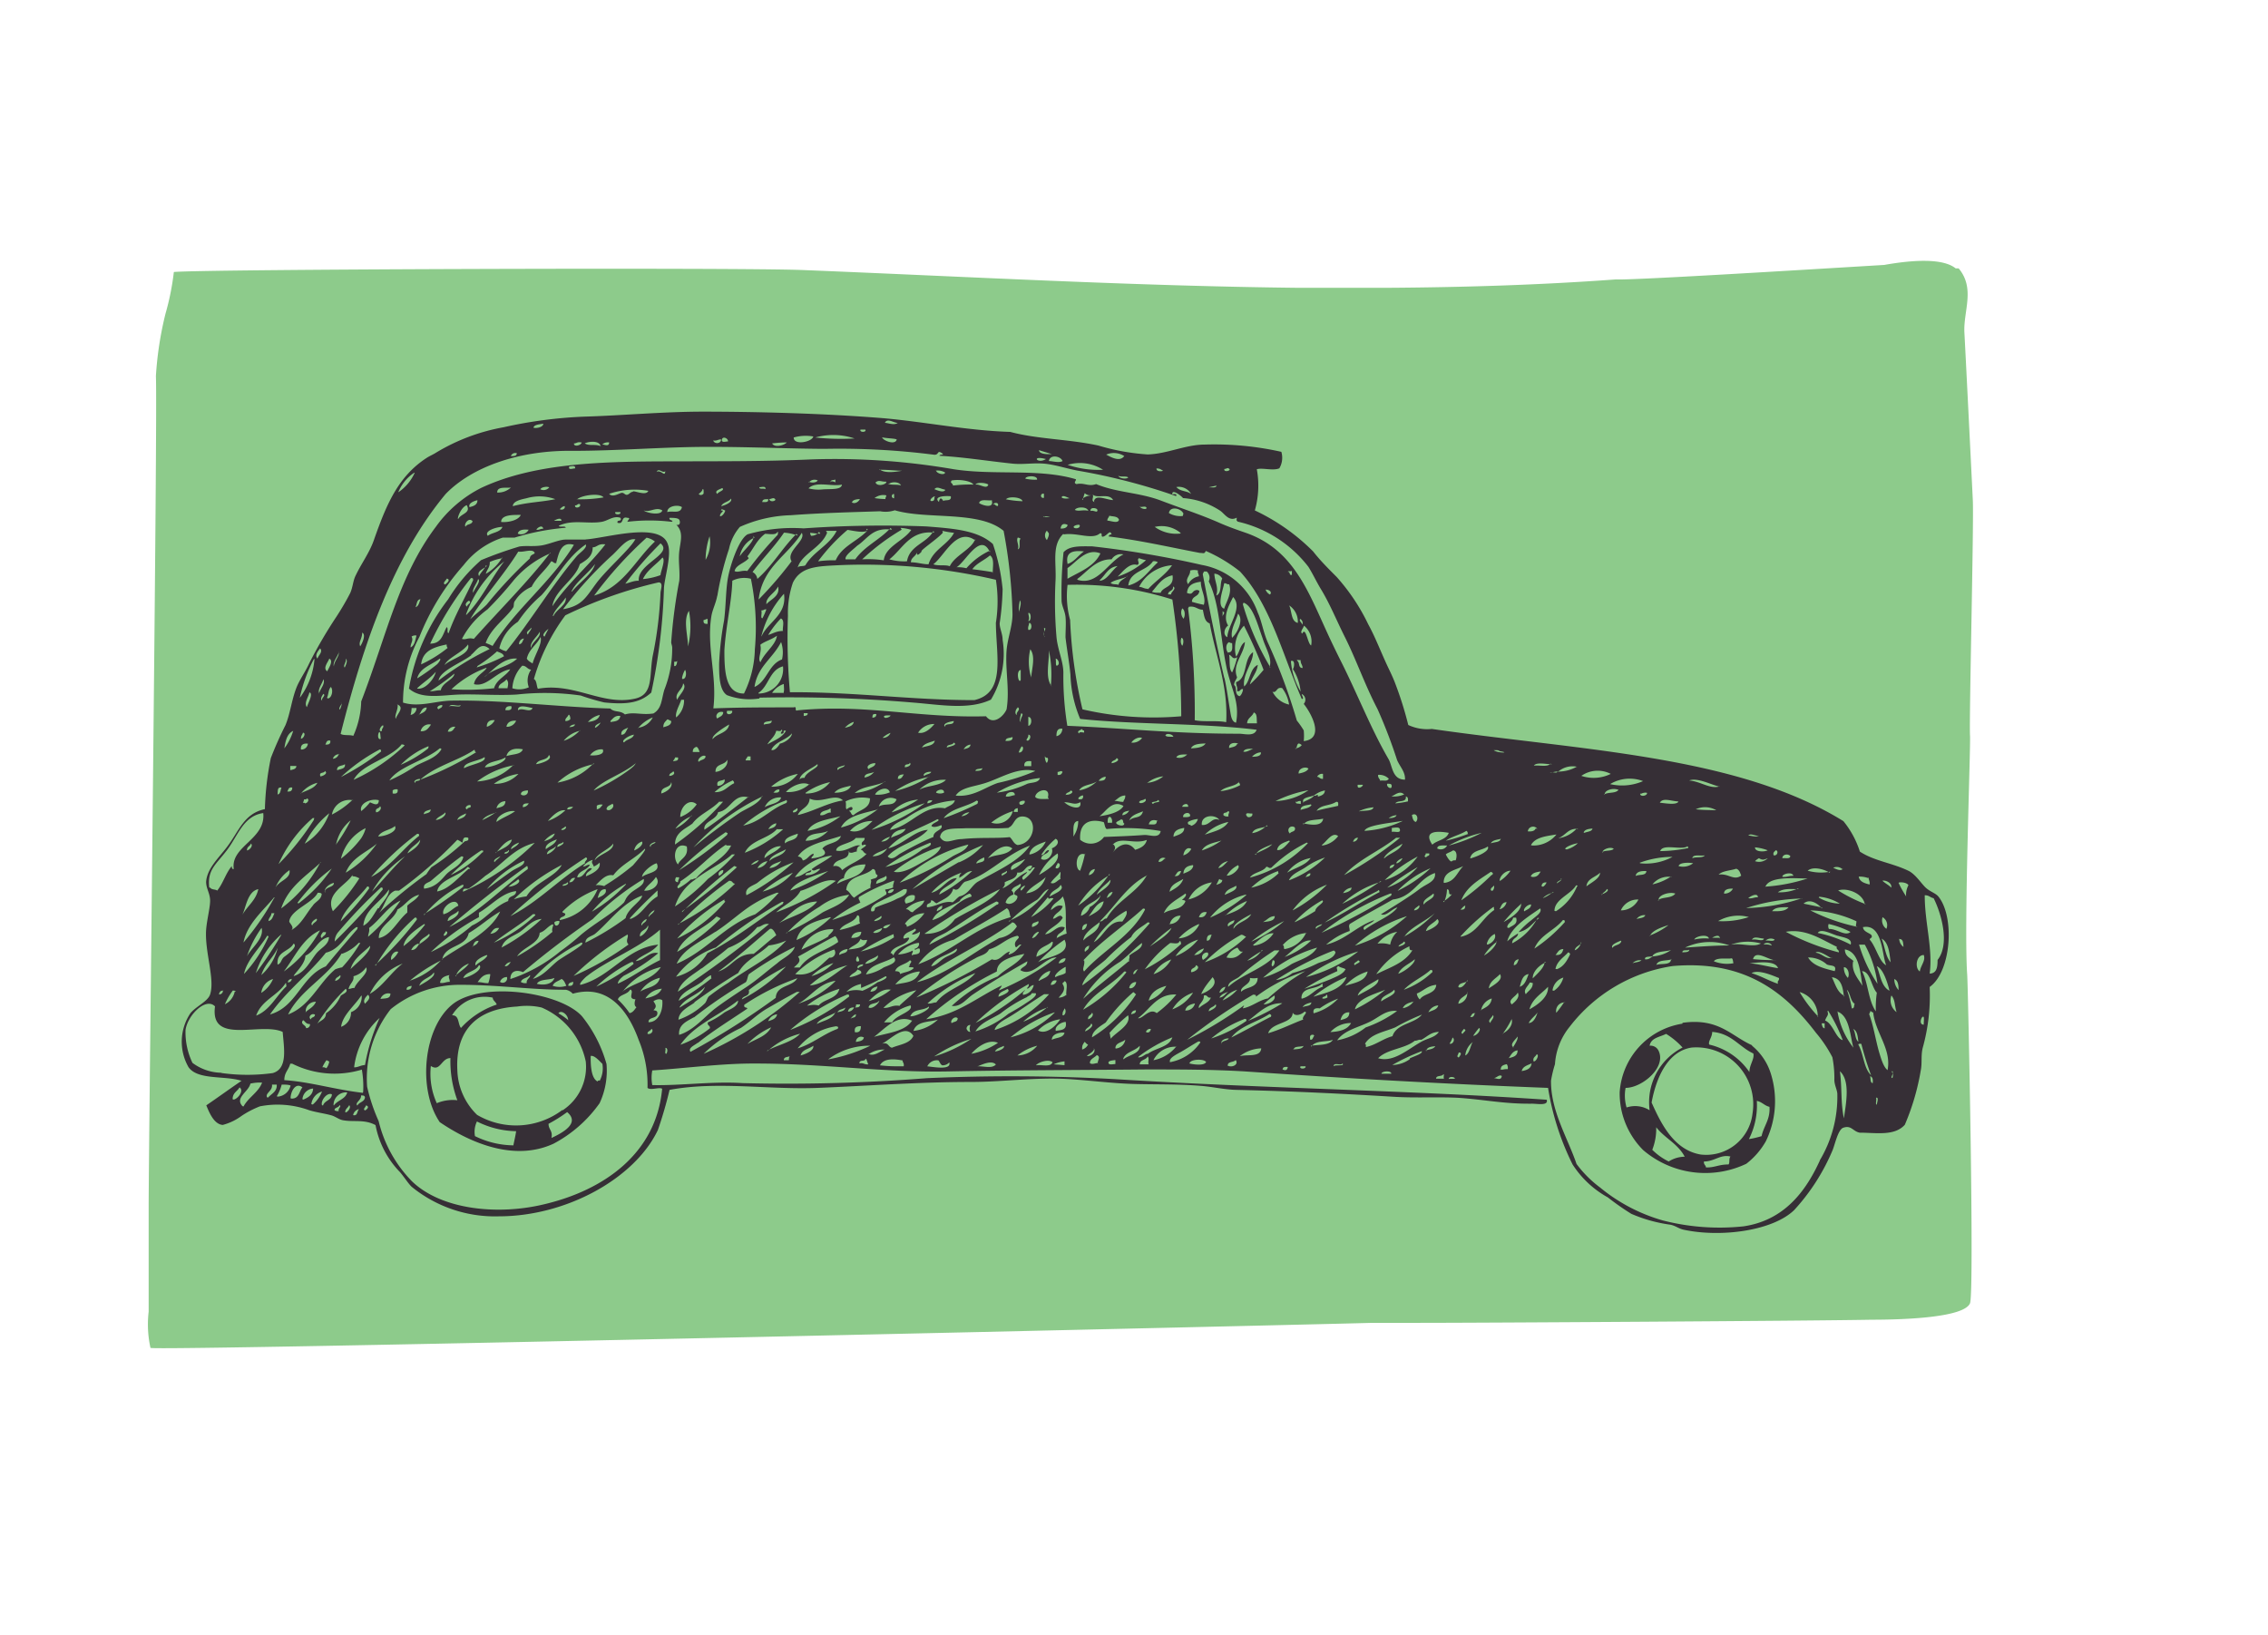 <svg id="Layer_1" data-name="Layer 1" xmlns="http://www.w3.org/2000/svg" viewBox="0 0 137.76 99.3">
  <defs>
    <style>
      .cls-1 {
        fill: #8dcb8b;
      }

      .cls-1, .cls-2 {
        fill-rule: evenodd;
      }

      .cls-2 {
        fill: #362f36;
      }
    </style>
  </defs>
  <title>figure_vector_8</title>
  <path class="cls-1" d="M83.33,80.34l2.88,0c3.76,0,23.92-.12,27.45-.19,2,0,5.64-.13,6-1,.27-.66-.11-19-.17-19.95-.21-2.9.22-13.91.17-14.53-.06-.91.24-13,.17-14.3-.11-2.26-.45-9.08-.51-10.15-.08-1.3.68-2.69-.35-3.92l-.18,0c-.79-.64-2.66-.51-4.34-.21-5.3.32-15.44.94-16.3.88-4.64.34-9.29.48-13.94.51-1.78,0-3.56,0-5.34,0-10.07-.11-20.14-.68-30.11-1.08-4-.16-36.64-.05-38.2.12a15.71,15.71,0,0,1-.51,2.54,21,21,0,0,0-.58,3.78c.11,2.43-.44,46.85-.44,50.37,0,2.15,0,4.3,0,6.45a6.61,6.61,0,0,0,.11,2.2C9.2,82.08,82.55,80.38,83.33,80.34Z"/>
  <path class="cls-2" d="M117.74,54.45c-.17-.21-.5-.29-.77-.54s-.58-.76-1-1c-1-.5-2.12-.61-3-1.19a5.6,5.6,0,0,0-1-1.85c-6.46-4-15.93-4.29-25-5.6a2.69,2.69,0,0,1-1.43-.24,21.8,21.8,0,0,0-.83-2.62c-.17-.43-.36-.79-.54-1.19-.38-.84-.67-1.59-1.07-2.32a12.19,12.19,0,0,0-1.91-2.86c-.51-.51-1-1-1.43-1.55A12.48,12.48,0,0,0,76.22,31a5.5,5.5,0,0,0,.12-2.5c.31-.11,1,.11,1.37-.06a1.27,1.27,0,0,0,.12-1A18.69,18.69,0,0,0,73.18,27c-1.16,0-2.27.56-3.46.6a13.48,13.48,0,0,1-3-.54c-1.85-.4-3.67-.38-5.36-.83-2.6-.08-5.11-.6-7.68-.83C50,25.1,45.8,25,42.67,25c-2.32,0-5,.24-7.09.3a27.14,27.14,0,0,0-5,.65,12,12,0,0,0-4.11,1.55c-.17.11-.37.19-.54.3-1.77,1.14-2.48,2.9-3.22,5-.27.78-.77,1.43-1.13,2.2-.14.31-.15.65-.3,1-.23.46-.55,1-.83,1.43a27.63,27.63,0,0,0-1.67,2.86c-.23.51-.59,1-.78,1.49-.29.75-.37,1.56-.66,2.26a21.81,21.81,0,0,0-.89,2,17.66,17.66,0,0,0-.36,3.1c-1.29.27-1.58,1.36-2.32,2.32-.51.67-1.19,1.29-1.25,2.09,0,.4.21.66.24,1.07s-.19,1.2-.24,1.85c-.09,1.35.55,3,.24,3.93-.14.42-.83.7-1.19,1.13a3.11,3.11,0,0,0-.12,3.28c.56.8,2.2.5,3.22.83-.72.49-1.42,1-2.14,1.49.15.35.44,1.15,1,1.19a3.37,3.37,0,0,0,1.13-.54,5.64,5.64,0,0,1,1.13-.59,5.61,5.61,0,0,1,3,.24c.44.13.91.19,1.31.3.25.06.47.25.71.3.66.13,1.32-.07,2,.3a5.56,5.56,0,0,0,1.49,2.86c.27.32.49.68.71.89a8,8,0,0,0,5.3,1.79c4.08,0,8.24-2.29,9.65-5.24a25.42,25.42,0,0,0,.71-2.44c2.92-.54,6,0,9-.12s6.13-.36,9.3-.36c1.94,0,3.89-.29,5.84-.18,1.35.08,2.7.26,4,.3s2.78,0,4.17.12c.71.06,1.39.22,2.09.24,3.47.08,6.62.24,9.59.42,1.31.08,2.6,0,3.87.06,1.59.1,2.81.38,4.53.36.33,0,1,.14.89-.24-8.26-.57-17-.68-26.21-1.25a114.38,114.38,0,0,0-11.44-.06,108.57,108.57,0,0,1-11.2.3c-1.81-.12-3.73.16-5.48.12a2.36,2.36,0,0,1,0-.89c2-.13,4.2-.43,6.26-.42,4.14,0,7.83.56,11.74.48s7.9-.08,12-.12c2,0,4,0,6,.12,6.28.43,12.13.76,18.41,1a16.13,16.13,0,0,0,1.49,4.65,6,6,0,0,0,2.14,2,15.89,15.89,0,0,0,1.43,1,9,9,0,0,0,2.38.66c.34.08.48.23.78.3,2.25.49,5.42.08,6.73-1.19a12.55,12.55,0,0,0,2.33-3.63c.14-.33.33-1.26.65-1.37.5-.17.58.22,1,.3,1,0,2.11.22,2.74-.48A14.36,14.36,0,0,0,116.67,65c.09-.44,0-.91.12-1.37a11.85,11.85,0,0,0,.42-3.69C118.53,59,118.74,55.68,117.74,54.45Zm-2.86-.54c-.16-.16-.37-.26-.54-.42C114.49,53.44,114.93,53.59,114.88,53.91Zm-.54,1.79a.55.55,0,0,1,.24.71A.63.63,0,0,1,114.35,55.7Zm-1.43,1.67h.36a6.79,6.79,0,0,1,.77,2.38A8.75,8.75,0,0,1,112.92,57.37ZM114,60.29a6.42,6.42,0,0,0-.06,1.13c-.46-.64-.46-1.72-.84-2.44C113.61,59,113.66,59.92,114,60.29Zm-4.17-2.14a1.68,1.68,0,0,1,1.13.42c.2.11.64,0,.48.41C110.78,58.81,110.12,58.66,109.82,58.14Zm1,4v.3c-.12,0-.16-.16-.18-.3ZM108,59.75c-.57-.19-1-.46-1.61-.65.43-.23,1.24.13,1.67.3C108.07,59.61,107.93,59.54,108,59.75Zm-1.79-4.05a5,5,0,0,1-1.85.24A2.45,2.45,0,0,1,106.24,55.7Zm-1.49-1.43c0-.25.24-.31.54-.3A.57.57,0,0,1,104.76,54.27Zm-.3,2.68H104C104.09,56.89,104.47,56.7,104.46,57ZM103,49.15a1.34,1.34,0,0,1,1.25.06C103.67,49.19,103.47,49.2,103,49.15ZM103.8,57a2.89,2.89,0,0,0-.89.06C103,56.84,103.75,56.71,103.8,57Zm-.24-5.06c-.12.19-.55.08-.77.18C102.84,51.86,103.27,52,103.56,51.95Zm-.71.48a1,1,0,0,1-.89.18C102,52.36,102.66,52.38,102.85,52.43Zm-.24,5.24c0,.19-.24.16-.42.18C102.18,57.63,102.51,57.77,102.61,57.67Zm-.24-.12a3.52,3.52,0,0,1,2.68-.12C104.11,57.42,103.25,57.49,102.37,57.55Zm2.8.66c.09,0,.09.19.12.3a2.14,2.14,0,0,1-1.19-.12C104.27,58.12,105,58.26,105.17,58.2Zm0-.84a3,3,0,0,1,1.79-.06C106.51,57.56,105.77,57.26,105.17,57.37Zm2.44.06a1.1,1.1,0,0,0-.48-.06C107.2,57.21,107.58,57.24,107.62,57.43Zm-.36-.3a.47.47,0,0,1,.54-.06C107.73,57.21,107.42,57.09,107.26,57.13Zm.6,1.19a12.94,12.94,0,0,1-1.37-.06C106.64,57.66,107.41,58.31,107.85,58.32Zm-1.43-1.25c.13-.23.47-.06.72-.06C107.09,57.22,106.71,57,106.42,57.07ZM108,58.8c-.59-.09-1.11-.24-1.73-.3C106.72,58.46,107.84,58.3,108,58.8Zm-.36-3.46c.16-.24.55-.25,1-.24C108.43,55.37,108,55.34,107.62,55.34Zm3.93,2.14c-.06.22.15.17.12.36a14.71,14.71,0,0,1-3.22-1.25C109.68,56.38,110.62,57.05,111.55,57.49Zm1.25-1.19a11.7,11.7,0,0,1-2.86-1,7.18,7.18,0,0,1,2.8.66C112.77,56.09,112.67,56.31,112.8,56.3Zm-1.19.54c.35.11.9.16.78.54a7.49,7.49,0,0,0-2-.71C110.6,56.37,111.17,56.69,111.61,56.83Zm-.54-.71a5.45,5.45,0,0,1,1.31.48c-.32.29-.85-.21-1.31-.18A.39.39,0,0,1,111.07,56.12Zm-.41-1c-.38-.09-.89-.19-1.13-.24C109.89,54.57,110.38,54.82,110.66,55.17Zm-.18-.66a2.88,2.88,0,0,1,1.25.42A2.66,2.66,0,0,1,110.47,54.51Zm.78,3.7c-.34.14-.64-.28-1-.3C110.46,57.68,111,58.07,111.25,58.2Zm-.84,3.58a8.4,8.4,0,0,1-1.13-1.49A1.52,1.52,0,0,1,110.41,61.78Zm.6-.36a10.31,10.31,0,0,1,.89,1.79c-.42-.1-.59-1-1.07-1.19C110.94,61.7,111.1,61.68,111,61.42Zm1-.9c-.44-.19-.56-.71-.77-1.13C111.86,59.42,111.94,60,112,60.53ZM112,58.74c.25,0,.37.43.24.65A.9.9,0,0,1,112,58.74Zm.66,2.2c-.06.1,0,.32-.18.3a6.71,6.71,0,0,0-.3-1.13C112.39,60.3,112.38,60.74,112.62,60.94Zm-.06-2.56c-.21-.21-.54-.29-.54-.72.91.15.93,1.49,1.07,2.21C112.87,59.45,112.44,59,112.56,58.38Zm.6-2.08c1.17-.18,1.11,1.76,1.37,2.32-.42-.19-.62-1.13-1-1.55,0-.12.16-.08.12-.24S113.17,56.62,113.16,56.3Zm.3-3c0,.14.09.22.06.42-.3-.08-.6-.16-.66-.48A1.45,1.45,0,0,1,113.45,53.32Zm-.18,1.61a9,9,0,0,1-1.67-.83C112.18,53.89,113.18,54.26,113.27,54.93Zm-1.37-2.15c-.16.18-.46,0-.6-.06A.51.51,0,0,1,111.9,52.78Zm-.78.18a3,3,0,0,1-1.37-.06C110.11,52.61,110.77,52.77,111.13,53Zm-3.93.89c.3-.67,2-.46,2.56-.48A10.49,10.49,0,0,1,107.2,53.85Zm2,.12a2.72,2.72,0,0,1-1.25.24C108.32,53.94,108.76,54,109.22,54ZM106.6,52.3a1.08,1.08,0,0,1,.24-.18c.22.13.29.1.54,0A.75.75,0,0,1,106.6,52.3Zm2.14-.3c0,.18-.3.1-.48.12C108.27,51.86,108.64,51.84,108.75,52Zm.18,1.19c-.28,0-.38.09-.66.06C108.24,53.06,108.9,52.92,108.93,53.2Zm-1.07-1.55c.2,0,.12.37-.12.3C107.68,51.76,107.79,51.72,107.85,51.65Zm-1.25-.18a3.07,3.07,0,0,1,.77.18C107.21,51.74,106.6,51.76,106.6,51.47Zm.24-.72c-.12.14-.52,0-.65,0C106.35,50.58,106.62,50.79,106.84,50.76Zm-.06,3.75c-.26,0-.33.1-.59.06C106.28,54.45,106.78,54.17,106.78,54.51Zm2.68.06a11.39,11.39,0,0,1-3.4.6A11.83,11.83,0,0,1,109.46,54.57Zm-3.7-1.37c-.46.33-.78-.16-1.37-.06.23-.24.72-.24,1.07-.36C105.66,52.83,105.69,53,105.77,53.2Zm-1.31-5.42c-.58.18-1.14-.3-1.85-.36C103.1,47.21,103.91,47.65,104.46,47.78Zm-2,3.63c.07,0,.15.11.06.12a8.83,8.83,0,0,1-1.67.18C101,51.22,102.08,51.64,102.49,51.41Zm-2.08,6.67c.19-.3.74-.25,1.13-.36A2.2,2.2,0,0,1,100.41,58.08Zm1.13.18c0,.41-.58.25-.89.36C100.71,58.27,101.23,58.37,101.54,58.26Zm-1.91-5.84a5.71,5.71,0,0,1,2-.36A3.4,3.4,0,0,1,99.63,52.43Zm1.91.83a3.24,3.24,0,0,1-1.13.48A1.25,1.25,0,0,1,101.54,53.26ZM100,52.9c0,.3-.45.19-.65.3C99.39,52.94,99.66,52.89,100,52.9Zm-.48,1.73a1.2,1.2,0,0,1-1.07.66A1.11,1.11,0,0,1,99.51,54.63Zm.18,3.69c-.12.12-.37.11-.54.18A.62.62,0,0,1,99.69,58.32Zm-.3-2.5a.59.59,0,0,1,.54-.24C99.86,55.77,99.58,55.75,99.39,55.82Zm1,2.26c-.15.07-.23.21-.48.18C99.89,58.07,100.16,58.12,100.35,58.08Zm-.18-1.25c.16-.32.63-.49,1.13-.65A4.48,4.48,0,0,1,100.17,56.83Zm.54-2.14c-.12-.3.63-.56,1-.42C101.52,54.59,100.92,54.45,100.7,54.69Zm1.19-6c-.14.21-.76.1-1.13.06C101,48.43,101.49,48.65,101.9,48.67Zm-2.27-.48a.52.52,0,0,1,.36-.06C100.08,48.34,99.59,48.42,99.63,48.19Zm.12-.77a3.2,3.2,0,0,1-2,.18A2.3,2.3,0,0,1,99.75,47.42Zm-2.44,4.35c-.12-.16.44-.41.66-.24C97.86,51.72,97.45,51.61,97.31,51.77Zm-.06,2.56c.06-.16.24-.2.3-.36C97.82,54.08,97.41,54.29,97.25,54.33Zm.18-6.08c-.07-.25.46-.45.83-.3C98.13,48.21,97.64,48.09,97.43,48.26Zm1,8.88c-.05.27-.42.21-.54.42C97.81,57.37,98.25,57.22,98.44,57.13ZM97.84,47a2.36,2.36,0,0,1-1.79.12A1.74,1.74,0,0,1,97.84,47Zm-.65,6c0,.35-.55.61-.83.83C96.41,53.35,96.9,53.29,97.19,53Zm-1-2.44c.07-.19.3-.22.54-.24C96.69,50.51,96.42,50.5,96.24,50.58Zm-.18,6.67c.06.1-.16.43-.36.48C95.7,57.45,96,57.42,96.06,57.25Zm-1,3.63a6.7,6.7,0,0,1-.48.65A.52.52,0,0,1,95.1,60.88Zm-.71-.71a.94.94,0,0,1,.66-.78A1.42,1.42,0,0,1,94.39,60.17Zm.18-1.31c.11-.49.5-.69.77-1,.05,0,.11.05.12.12C95.2,58.3,95,58.7,94.57,58.86Zm0-.84c.14-.14.19-.36.48-.36C94.91,57.81,94.85,58,94.57,58Zm-.06-2.68c0-.71,1-1,1.31-1.55.11,0,.12.06.06.06A3.26,3.26,0,0,1,94.51,55.34Zm-.12-1.13a2.08,2.08,0,0,1-.59.36A1.22,1.22,0,0,1,94.39,54.21Zm-.66-.36c0-.17.1-.25.3-.24A.54.54,0,0,1,93.73,53.85Zm-.65-2.5c.25-.48.92-.55,1.55-.65A1.79,1.79,0,0,1,93.08,51.35Zm.41,4.41a3.67,3.67,0,0,1-1.55,1.55c0-.34.34-.3.36-.6a3.7,3.7,0,0,0-.66.48c.23-.86,1.23-1.47,2-2,.15.24-.29.5-.54.72a5.35,5.35,0,0,0-.77.72C92.87,56.49,93.11,56,93.49,55.76Zm.42,2.68c0,.34-.44.71-.72,1C93.08,59,93.54,58.58,93.91,58.44Zm-.72,1.31c0,.32-.27.44-.42.65-.19-.27.16-.51.24-.71C93.11,59.68,93.12,59.75,93.2,59.75Zm-1.55-3.4c0-.27.31-.33.36-.6h.18C92.21,56.16,91.86,56.19,91.65,56.36Zm1.43-3.1c.08-.21.32-.27.6-.3C93.49,53.08,93.39,53.28,93.08,53.26Zm1.79.12c.19.11-.14.21-.18.3C94.5,53.56,94.83,53.46,94.86,53.38Zm.3-1.79c0-.12.48-.31.77-.35A1.62,1.62,0,0,1,95.16,51.59Zm.71-5a2.27,2.27,0,0,1-1.13.3A1.33,1.33,0,0,1,95.88,46.59Zm0,3.75a1.85,1.85,0,0,1-1.13.6C95.12,50.73,95.24,50.28,95.88,50.34Zm-1.19-3.45c0,.13-.29,0-.42.06S94.65,46.79,94.69,46.88Zm-.42-.48c-.16.22-.67.08-1,.12C93.31,46.26,94,46.43,94.27,46.41Zm-.89,3.93c-.06.16-.24.2-.48.18A.32.32,0,0,1,93.38,50.34ZM93,54.93c0,.25-.25.3-.42.42C92.5,55.2,92.78,54.93,93,54.93Zm-.6-.06c0,.5-.64.88-1.07,1.13A10.07,10.07,0,0,1,92.42,54.87Zm-3.69,2a13,13,0,0,1,2-1.79c.07,0,0,.11.06.18C90,55.77,89.73,56.69,88.73,56.89Zm.89,4.65c-.07.11-.07.29-.3.24C89.39,61.67,89.4,61.49,89.62,61.54Zm-1.91-7.92c0-.68.69-.74,1.19-1C88.49,53,88.37,53.55,87.72,53.62Zm.36,9.77a1.21,1.21,0,0,0,.18-.36C88.41,63.14,88.25,63.42,88.07,63.39Zm-9-2.74c0-.74.93-.5,1.25-.89.07,0,0,.11.06.18C79.86,60.08,79.62,60.51,79.08,60.65Zm.6.24c0,.26-.35.2-.53.3C79.21,61,79.44,60.93,79.67,60.88ZM75.8,62c.61-.44,1.18-1.11,2.09-1.07A14.22,14.22,0,0,1,75.8,62Zm1.37-.24c-.8.41-1.58.85-2.38,1.25.54-.71,1.57-.93,2.32-1.43C77.24,61.63,77.24,61.69,77.17,61.78ZM76.75,61a3.9,3.9,0,0,1,.66-.54C77.53,60.75,77.06,61,76.75,61Zm.24-.36c-.56.13-.91.48-1.49.6,0-.1.06-.1.06-.18a24,24,0,0,1-3.45,2.09,33.56,33.56,0,0,1,4-2.74c.12,0,.19,0,.18.12a10.21,10.21,0,0,1,3-1.55A13.36,13.36,0,0,0,77,60.65Zm-7.86,1.19c.73-.54,1.16-1.49,2.32-1.43a6.45,6.45,0,0,1-1.19,1.13C69.83,61.18,69.41,61.89,69.13,61.84Zm.77.65c0,.18-.18.3-.3.18C69.66,62.57,69.72,62.47,69.9,62.49ZM66.33,63c0-.39.51-.68.83-.9a10.16,10.16,0,0,1,1.67-1.84c.08,0,.09.1.18.12A8.54,8.54,0,0,1,66.33,63ZM69,61.36c0,.19-.15.2-.3.24C68.73,61.5,68.78,61.36,69,61.36Zm-1.49,1.73c-.1-.06-.06-.25-.12-.36a10.23,10.23,0,0,1,1.13-1.07C68.73,62.25,67.79,62.68,67.46,63.09ZM65.61,51c-.07-1,.54-1.32,1.43-1.07.07.13.06.33.18.42a12.35,12.35,0,0,1,3.28.12c-.08.49-.67.22-1,.24-.79.06-1.66.09-2.44.12A1,1,0,0,1,65.61,51Zm.89,1.79a.45.45,0,0,1-.36.36A.4.4,0,0,1,66.51,52.78Zm-2.68,7c.06-.14.1-.29.36-.24A.31.31,0,0,1,63.83,59.81Zm.6,2.08c-.27.44-.88,1-1.37.71A2.29,2.29,0,0,1,64.42,61.9Zm-4,.65c.16-.41.64-.6,1-.83.66-.41,1.32-.89,2-1.31h.3A7.42,7.42,0,0,1,60.43,62.55Zm3.22-1.37a5.07,5.07,0,0,1-1.49.9A3.93,3.93,0,0,1,63.65,61.18ZM59,63.09a8.15,8.15,0,0,1-2.26,1.07A8.53,8.53,0,0,1,59,63.09Zm-.83-1.25c0,.25-.25.19-.36.3C57.67,62,58,61.66,58.17,61.84Zm.78.83c-.15,0-.19-.09-.24-.18a.22.22,0,0,1,.24-.24A.48.48,0,0,0,58.94,62.67Zm-2.68-.78A19.25,19.25,0,0,1,60.55,59c0-.68.93-.91,1.67-1.07-.37.61-1.11.87-1.61,1.37a9.37,9.37,0,0,0-2.8,1.79c.57.08.9-.45,1.31-.71,1-.67,2.15-1.36,3.28-2,0,.33-.32.31-.42.54.76.47,1.49-.81,2.2-.77a16.54,16.54,0,0,1-3.51,2c.05-.11.14-.17.18-.3C59.36,60.55,58.2,61.61,56.26,61.9ZM48,62.55a12.81,12.81,0,0,1,3.46-2.15c.1,0,.11,0,.12.12A14.11,14.11,0,0,1,48,62.55Zm3.34-1.37c0,.22-.27.25-.48.3C51,61.27,51.14,61.33,51.37,61.18Zm-.6.3c-.18.43-.73.5-1.13.71C49.73,61.9,50.41,61.69,50.78,61.48Zm-8.58-.6c.83-.61,1.78-1.25,2.68-1.79.4-.77,1.25-1.09,1.85-1.67a3.7,3.7,0,0,0,1.07-.3c-1,1.1-2.3,1.65-3.51,2.56a13.42,13.42,0,0,0-1.19.83c-.11.11-.14.31-.24.42a4.36,4.36,0,0,1-1.61,1C41.24,61.4,41.83,61.15,42.2,60.88Zm-.89.3c.35-.58,1.12-.75,1.55-1.25C42.66,60.43,41.85,60.83,41.31,61.18ZM43.63,59c1.07-.78,2.21-1.8,3.1-2.56.17-.15.35.2.42.36-.47.36-.91.77-1.37,1.13C44.71,57.92,44.47,58.74,43.63,59Zm-2.8-19.66a6.81,6.81,0,0,1-.48,2.56c-.18.61-.15,1.13-.66,1.43-.74.11-1.17-.11-1.73.06-.29-.26-.64-.11-.89-.36-3.18-.09-6.6-.53-9.59-.48-1,0-2,.43-3,.12a8.46,8.46,0,0,1,1-4,14.74,14.74,0,0,1,2.68-4.35,4.94,4.94,0,0,1,2.38-1.67c.23,0,.5,0,.72,0a15,15,0,0,1,3.1-.6c0-.14-.37,0-.42-.12.84-.4,1.76-.09,2.62-.24.38-.07.71-.39,1.13-.24.11.27-.24.08-.18.3.42.12.18-.42.6-.3.24,0,0,.15,0,.24a11.26,11.26,0,0,1,2.68,0c.2-.09-.2-.07-.12-.24.23,0,.52,0,.59.12s.06.37-.18.3c.46.46.25,1,.18,1.61s.05,1.17,0,1.79A31.37,31.37,0,0,0,40.77,39C40.77,39.1,40.82,39.18,40.83,39.32Zm-.06,4.47c0,.25-.27.29-.48.36,0-.28.13-.34.24-.48C40.62,43.7,40.68,43.76,40.77,43.79ZM33.92,58.32c-.49.37-.9.95-1.55,1.13a9.61,9.61,0,0,1,2.92-2.2c.15,0,.07,0,.06.12C34.88,57.74,34.39,58,33.92,58.32Zm.9,1.31c0,.22-.1.26-.3.24C34.51,59.69,34.67,59.67,34.81,59.63Zm-.72-.18c.16.07.22.25.3.42a1.3,1.3,0,0,1-.83,0C33.65,59.64,33.91,59.59,34.1,59.46Zm-1.49.3c.17-.31.74-.21,1.07-.36C33.55,59.77,33.06,59.86,32.61,59.75ZM31,59.46c0-.5.38-.58.77-.42A52.86,52.86,0,0,1,36,55.82a15.91,15.91,0,0,1,3.1-2.44c.09.41-.5.57-.83.89s-.27.46-.42.59c-.69.65-1.71,1.2-2.56,1.91a14.54,14.54,0,0,1-1.25,1A9.32,9.32,0,0,1,31,59.46Zm1,.24a.5.5,0,0,1-.36-.06c.06-.25.41-.23.54-.42C32.28,59.34,31.93,59.49,32,59.69Zm-2.86-1.07c.17.28-.54.68-1,.77C28.29,59,28.91,59,29.09,58.62Zm-1.43.66c0-.26.41-.66.77-.77C28.26,58.84,27.91,59,27.66,59.28Zm1-1.79c.07-.17.1-.38.36-.36C29,57.36,28.83,57.41,28.68,57.49Zm.89.54c-.16.28-.5.37-.71.6C28.78,58.35,29.26,58.11,29.57,58Zm.18,1.13a2.17,2.17,0,0,1-.12.54c-.28,0-.41-.07-.65-.06C29.18,59.42,29.34,59.17,29.75,59.16Zm-2.92-.89c.16-.91,1.42-.72,1.61-1.61.68-.4,1.23-.92,1.91-1.31C29.79,56.66,27.91,57.48,26.83,58.26Zm-2,1.31a9.39,9.39,0,0,1,1.91-1.25A4.41,4.41,0,0,1,24.86,59.57Zm.6.3c.12-.45.67-.48.89-.83C26.5,59.31,25.78,59.68,25.46,59.87Zm-3,.48a3.72,3.72,0,0,1,2-1.85C23.74,59.06,23.28,59.88,22.48,60.35Zm1.25,0c0,.31-.34.25-.6.3A.5.5,0,0,1,23.73,60.35Zm-1.67,6c-1.74-.2-3.2-.67-4.77-.77,0-.48.26-.61.36-1h.12a5.75,5.75,0,0,0,4.23.36A6.06,6.06,0,0,1,22.06,66.3ZM15.69,54c-.15.7-.66,1-1,1.61C14.93,55.22,15,54.14,15.69,54ZM15,51.65c0-.26.19-.24.24-.42C15.39,51.34,15.19,51.62,15,51.65Zm1.19,5.18c.07,0,.1,0,.12.06a8.09,8.09,0,0,1-1.49,2.26C15,58.29,15.78,57.58,16.23,56.83ZM15,58.08a6.4,6.4,0,0,1,.89-1.73C16.06,57,15.26,57.57,15,58.08Zm1.31-2.14c0-.21.17-.27.18-.48h.18C16.57,55.67,16.53,55.91,16.28,55.94Zm.78.83a24,24,0,0,1-1.55,2.33A5.11,5.11,0,0,1,17.06,56.77Zm1.19-8.58a1.86,1.86,0,0,1,1-.65C19.08,47.91,18.6,48,18.25,48.19Zm.24.6c0-.06-.07,0-.12-.06a.27.27,0,0,0,.06-.18c.08,0,.17,0,.18-.06C18.83,48.54,18.68,48.81,18.49,48.79Zm.18-3.63a.39.39,0,0,1-.42.36C18.25,45.26,18.39,45.14,18.67,45.16Zm-.42-.3c0-.19.09-.23.12-.36C18.62,44.5,18.42,44.91,18.25,44.86Zm.54-2.8c.21.11-.12.66-.18.89C18.45,42.68,18.74,42.33,18.79,42.06ZM20,49.39a3.6,3.6,0,0,1-1.49,1.85A5.64,5.64,0,0,1,20,49.39Zm-.24-4.17c.07-.11.07-.29.3-.24C20.09,45.15,20,45.23,19.8,45.22Zm-.3,7.15a8.17,8.17,0,0,1-2.38,2.8C17.52,53.84,18.61,53.2,19.5,52.36Zm3.57-6.85c.1,0,.11,0,.12.12a16.16,16.16,0,0,1-2.44,1.55A10.82,10.82,0,0,1,23.08,45.51Zm-2.56,1.25c0-.32.33-.23.48-.36C21,46.69,20.71,46.69,20.51,46.77Zm3.63-4c.53.19,0,.59-.06.89C23.94,43.44,24.2,43.1,24.15,42.77Zm.24,2.44c.12,0,.16,0,.24.06a11.36,11.36,0,0,1-3.1,2.09C22,46.38,23.65,46.11,24.39,45.22Zm1.61.12c.15,0,.07,0,.06.12a7.25,7.25,0,0,1-1.67,1A5,5,0,0,1,26,45.33ZM25,43h.3a.43.43,0,0,1-.36.42C25,43.21,25,43,25,43Zm2.62,1.19c-.09.13-.16.28-.42.24A.41.41,0,0,1,27.66,44.14Zm-.36-1.25c.13-.27.52,0,.71-.12C28,43,27.52,42.83,27.3,42.89Zm1.55,2.62c.06,0,0,.12.12.12a20,20,0,0,1-3.4,1.67C26.47,46.5,27.86,46.2,28.85,45.51ZM30.7,46c.08.23-.72.59-1.25.6C29.63,46.22,30.29,46.26,30.7,46Zm-1.13-1.9c0-.23.16-.4.48-.36A.8.8,0,0,1,29.57,44.14Zm4.77-.36c0-.12.13-.19.18-.3s.14.1.12.24A.4.4,0,0,1,34.34,43.79Zm.6.18c0,.2-.17.23-.36.24A.42.42,0,0,1,34.93,44Zm.3.42a2.3,2.3,0,0,1-1,.65A1.79,1.79,0,0,1,35.23,44.38Zm.83,2a3.89,3.89,0,0,1-2.21,1.19A4.69,4.69,0,0,1,36.06,46.41Zm2.56-.06c0,.15-.23.34-.42.48a11.85,11.85,0,0,1-2.15,1.25C36.57,47.39,37.86,47,38.62,46.35Zm-1.55-2.5c.16-.14.26-.34.6-.3C37.63,43.81,37.34,43.81,37.08,43.85Zm.66.77c0-.21.24-.28.42-.36C38,44.41,38,44.63,37.73,44.62Zm.77,0c0,.33-.44.32-.6.54C37.68,45,38.21,44.65,38.51,44.62Zm-.24,11.2c.53-.58,1.09-1.13,1.67-1.67v.36C39.26,54.83,39,55.57,38.27,55.82Zm1.49-.54c0,.24-.25.3-.36.48C39.34,55.66,39.56,55.33,39.76,55.28Zm-.42,1c.15.07-.21.6-.47.66C38.84,56.49,39.24,56.51,39.34,56.24Zm-.06-.42c0,.23-.24.24-.3.42C38.88,56.13,39.11,55.85,39.28,55.82ZM38,55.76a15.63,15.63,0,0,1-2.44,1.49c0-.34.39-.38.59-.54C37,56,37.79,54.84,39,54.39,39,54.71,38.12,55.18,38,55.76Zm1.13-1.67c.18-.34.52-.51.71-.83C40.2,53.7,39.6,54.15,39.1,54.09ZM39,53.26c0-.3.64-.79.89-.83C40.16,53,39.28,53,39,53.26Zm-8,2.38a34,34,0,0,1,4.59-3.57c.2.11-.1.21-.06.36C33.93,53.41,32.71,54.77,31,55.64Zm2.68.36a.39.39,0,0,1,.3-.06C34,56.24,33.65,56.34,33.68,56Zm-.12.59a13,13,0,0,1-2.15,1.49c.35-.56,1.34-.76,1.37-1.43.31-.09.45-.34.71-.48S33.46,56.4,33.56,56.59Zm-3.1,1c.11-.57.75-.74,1.13-1s.75-.74,1.31-.78A11.5,11.5,0,0,1,30.46,57.55Zm-4.71-2a6.77,6.77,0,0,1,2.32-1.85c.15,0,.07,0,.06.12A27.16,27.16,0,0,1,25.76,55.52Zm-.24,1.79c-.14-.3.38-.46.54-.66C26.26,56.8,25.72,57.18,25.52,57.31ZM19.8,61.54c0,.4-.37.43-.54.65A11.46,11.46,0,0,1,21,60.05c.2.2-.19.32-.3.42A2.54,2.54,0,0,1,19.8,61.54ZM20,64.46a.84.84,0,0,1-.18.42.33.33,0,0,0-.24-.06,2.27,2.27,0,0,1,.24-.42C19.89,64.38,19.9,64.45,20,64.46Zm.36-4.88c0-.22.21-.23.3-.36C20.76,59.33,20.52,59.58,20.33,59.57Zm1.61.89a1,1,0,0,1-.65,1,.91.91,0,0,1-.6.89C20.8,61.66,21.54,61.08,21.94,60.47ZM21.53,60c-.18,0-.22.06-.36.06.08-.34.35-.46.3-.77a1.37,1.37,0,0,0,.77-.54C22.43,59.11,21.68,59.57,21.53,60Zm.83.42c.21.22-.11.41-.18.54C22,60.77,22.25,60.5,22.36,60.41Zm-1.07-1.55c.19-.69.78-1,1.19-1.43C22.53,57.82,21.66,58.48,21.29,58.86Zm3.93-11.32c-.17-.11.13-.26.3-.24C25.52,47.48,25.22,47.36,25.22,47.54Zm.3,3.45c0,.34-.47.64-.77.83C24.91,51.45,25.3,51.32,25.52,51Zm-.18-.36c.1,0,.11,0,.12.12-1,.78-1.73,1.89-2.92,2.5A17.61,17.61,0,0,1,25.34,50.64ZM22.6,54.15a6.33,6.33,0,0,1,2-2.14C23.9,52.67,23.28,53.44,22.6,54.15Zm.36,1c-.27.4-.5.88-.89,1.07.08-1,1.06-1.42,1.55-2.2C23.68,54.38,23.22,54.78,23,55.17Zm.89-7V48a.39.39,0,0,1,.3-.06C24.19,48.18,24.05,48.22,23.85,48.19Zm.12,2c.24.31-.5.64-1,.65C23.17,50.43,23.7,50.43,24,50.16Zm-1.13-.83c-.07-.27.21-.19.24-.36C23.24,49.1,23,49.35,22.84,49.33Zm-.36-.6a3.16,3.16,0,0,1-.54.54c-.14-.47.59-.79,1.07-.66C23,49,22.68,48.81,22.48,48.73Zm.42,2.5A6.19,6.19,0,0,1,21,53C21.36,52.08,22.25,51.78,22.9,51.23Zm-.6,2.62c.1,0,.11,0,.12.12a15,15,0,0,1-1.73,2C20.93,55.18,21.78,54.53,22.3,53.85Zm.83.06c.1,0,.11,0,.12.12a41.1,41.1,0,0,1-2.92,3.16.91.91,0,0,1,.24-.6A30.2,30.2,0,0,1,23.13,53.91Zm-.77,3c0-.2.1-.3.06-.54.68-.51,1.1-1.28,1.91-1.67A11.33,11.33,0,0,1,22.36,56.89Zm1.79-1.67c.48-.25.72-.75,1.31-.89-.16.3-.48.43-.72.66v.42c-.58.47-1,1.42-1.73,1.55C23,56.21,23.92,55.91,24.15,55.22ZM23,55.46c.38-.4.45-1.14,1-1.37.06,0,.18,0,.24,0A26.41,26.41,0,0,0,27.78,51a1.48,1.48,0,0,1,.3.18c.07-.15,0-.4.36-.3.06.23-.14.16-.24.24a13.57,13.57,0,0,1-2,1.55,4.61,4.61,0,0,0-.3.42A29.15,29.15,0,0,0,23,55.46Zm2.74-6c0-.22.25-.23.42-.3C26.16,49.37,25.93,49.38,25.76,49.44Zm.72.36c.13-.23.43-.29.59-.48C27.13,49.51,26.77,49.79,26.47,49.8Zm1.31,0c.07-.25.32-.31.54-.42C28.27,49.66,28,49.69,27.78,49.8Zm2.32,2c.31-.3.53-.7,1-.83C31,51.39,30.49,51.54,30.11,51.77Zm.54.06c0-.2.22-.1.24-.24C31,51.62,30.84,51.9,30.64,51.83ZM30.4,52c-.1.14-.26.21-.36.36C29.91,52.22,30.26,52.07,30.4,52Zm.89-2.74c-.34.26-.79.4-1.13.66C30.13,49.56,30.88,49.17,31.3,49.27Zm-1.13-.18a.55.55,0,0,1,.54-.42C30.68,49,30.43,49,30.16,49.09Zm1.37,2.09c-.09.2-.32.28-.48.41C31,51.42,31.33,51.23,31.54,51.17ZM30,47.6a3.48,3.48,0,0,1,1.49-.6A1.91,1.91,0,0,1,30,47.6Zm.12,1.73a4.47,4.47,0,0,1-.83.48C29.5,49.53,29.85,49.45,30.16,49.33Zm-.83,2.44a6.35,6.35,0,0,1-1.91,1.37,11.27,11.27,0,0,1,1.85-1.49C29.42,51.65,29.34,51.69,29.33,51.77Zm-.83,1c-.58.48-1.18,1.24-1.91,1.37.14-.74,1.35-.91,1.85-1.49C28.5,52.68,28.59,52.77,28.5,52.78Zm-.12-3.63c-.15-.08.06-.29.24-.24C28.66,49.11,28.4,49,28.38,49.15ZM26.17,53.5c.6-.51,1.17-1,1.85-1.49.07,0,.11,0,.12.06-.16.55-.74.69-1.07,1.07s-.67.76-1.31.83C25.68,53.66,26,53.62,26.17,53.5ZM32,52.6c.07,0,.05.11.06.18-1.6,1.16-2.91,2.61-4.77,3.52Q29.53,54.38,32,52.6ZM29.57,54a6.45,6.45,0,0,1,2.26-1.73c.09.28-.46.43-.77.65S30,53.68,29.57,54Zm1.31-.12c.15-.21.42-.3.59-.48C31.73,53.57,31.2,53.86,30.88,53.85Zm-3.69,2.09c0-.4.47-.41.65-.66C27.94,55.58,27.48,55.84,27.19,55.94Zm-.24-.42c-.23-.44.78-1.16.89-.54C27.51,55.14,27.33,55.43,26.95,55.52Zm0,1.31c0-.19.09-.18.12-.3C27.27,56.56,27.13,56.85,26.95,56.83Zm2.14-1.13v-.3c.74-.42,1.4-1.22,2.26-1.31,0,.38-.48.23-.48.6-.89.35-1.35,1.11-2.2,1.49a11,11,0,0,1-2.5,1.61A13.62,13.62,0,0,1,29.09,55.7Zm5.12-4.59c.1.09-.21.26-.36.3C33.85,51.19,34.16,51.27,34.22,51.11Zm-.12-.71c0-.14.19-.13.24-.24C34.48,50.24,34.27,50.45,34.1,50.4Zm.36-1.25c0-.18.18-.18.36-.18A.34.34,0,0,1,34.46,49.15Zm1.61,3.45a1.11,1.11,0,0,0,.36-.24c.1.42-.47.68-.83.83,0-.28.27-.28.36-.48-.36-.12-.41.58-.89.54.09-.43.62-.41.77-.77-.17,0-.25.11-.42.12a1.14,1.14,0,0,1,.6-.41C35.89,52.39,36,52.44,36.06,52.6Zm1.19-1.37c0,.45-.84.59-1.13,1C36.23,51.84,37,51.6,37.25,51.23Zm-1-2.09v-.24a.49.49,0,0,1,.36-.06C36.5,49,36.44,49.13,36.24,49.15Zm.59,0c0-.24.23-.25.36-.36C37.4,49,37,49.34,36.84,49.15Zm-1.91,4.17c-.09.11-.13.26-.36.24C34.66,53.44,34.71,53.29,34.93,53.32Zm-.77.48c0-.16.25-.11.3-.24C34.62,53.67,34.33,53.82,34.16,53.79Zm.18,1.73c0-.14-.17-.07-.18-.18A5.82,5.82,0,0,1,36.3,54,3.16,3.16,0,0,1,34,55.88C34,55.64,34.31,55.72,34.34,55.52ZM36.78,54c.12.28-.24.43-.48.54C36.39,54.26,36.45,54,36.78,54Zm1.25-.3a9.08,9.08,0,0,1-2.08,1.67A7.19,7.19,0,0,1,38,53.68Zm-1.31.12a1.32,1.32,0,0,0-.54-.06c.28-.26.62-.7,1.07-.6.5-.68,1.32-1,1.91-1.61.17,0-.5.75-.71,1A13.39,13.39,0,0,1,36.72,53.79Zm2.8-2.38c-.16-.12.14-.29.3-.3C39.77,51.27,39.54,51.24,39.52,51.41Zm-.77-7.21a2.25,2.25,0,0,1,.9-.66A1.15,1.15,0,0,1,38.74,44.2ZM39,51.11c.1.2-.26.46-.48.54A.69.69,0,0,1,39,51.11Zm-3.16-5.24a.85.85,0,0,1,.77-.36C36.76,45.83,36.22,45.91,35.82,45.87Zm.3-1.67c0-.18.18-.22.3-.3S36.28,44.2,36.12,44.2Zm-.42-.36a1.35,1.35,0,0,1,.71-.42C36.35,43.74,36,43.81,35.71,43.85Zm-1.37,5.36a3,3,0,0,1-1.07.66C33.52,49.58,33.94,49.15,34.34,49.21Zm-1.19,2.38c-.1-.28.37-.5.66-.6C33.69,51.31,33.36,51.39,33.14,51.59Zm.6-.18c0,.14-.3.42-.54.48C33.25,51.59,33.59,51.6,33.74,51.41Zm-.71-.3a1.43,1.43,0,0,1,.65-.48C33.59,50.93,33.32,51,33,51.11Zm-.48-4.71c.14-.3.68-.19.77-.54C33.66,46.16,32.7,46.41,32.55,46.41Zm1.55,6.14c-.38.73-1.66,1.08-2.14,1.91a3.31,3.31,0,0,0-.77.18A12.13,12.13,0,0,1,34.1,52.54Zm-6,1.61c0-.26.23-.12.36-.18a11.89,11.89,0,0,0,1-.77c1-.64,1.67-1.66,3-2A14.61,14.61,0,0,1,28.14,54.15Zm3.52-5.9c0-.19.22-.22.42-.24C32.12,48.28,31.8,48.37,31.66,48.26Zm.48.54a.42.42,0,0,1-.36.24C31.73,48.79,31.93,48.79,32.13,48.79Zm-.66-5.66c0-.38.63-.16.89-.12C32.21,43.32,31.73,42.95,31.48,43.13Zm.3,2.38c-.11.34-.62.29-1,.42C30.88,45.48,31.32,45.42,31.77,45.51Zm-1-1.37c.06-.26.25-.38.59-.36A.6.6,0,0,1,30.82,44.14Zm-.06-1c0-.19.13-.26.36-.24C31.11,43.08,31,43.15,30.76,43.13Zm.48,3.33a3.31,3.31,0,0,1-2.2,1A5.3,5.3,0,0,1,31.24,46.47Zm-3,.18c0-.36.9-.41,1.25-.66C29.58,46.29,28.64,46.41,28.2,46.65Zm-1.55-3.57c-.18-.11.07-.28.24-.24C26.87,43,26.7,43,26.65,43.07Zm.06,2.38c.07,0,.11,0,.12.06-.33.54-1,.7-1.55,1a10.63,10.63,0,0,1-1.61.89C24.22,46.54,25.82,46.2,26.71,45.45Zm-1.31-2c.22-.11.19-.49.54-.48C25.89,43.25,25.61,43.3,25.4,43.43Zm.77.6c-.14.18-.25.38-.6.36A.53.53,0,0,1,26.17,44Zm-3,.36c-.2,0,0-.35.12-.36C23.33,44.2,23.18,44.21,23.2,44.38Zm-.06.48c-.17,0-.14-.34-.06-.42S23.1,44.74,23.13,44.86Zm-.89,5.42c0,.1-.16.48-.3.65a6.57,6.57,0,0,1-1.19,1.19A2.82,2.82,0,0,1,22.24,50.28Zm-1.79,1a2.51,2.51,0,0,1,.89-1.49A9.27,9.27,0,0,1,20.45,51.23Zm1,1.91c.21,0,.29.07.42.12a11.86,11.86,0,0,1-1.61,2C19.73,54.27,21,53.79,21.41,53.14Zm-1.67,1c-.1-.24.25-.54.54-.6C20.29,53.88,19.87,53.84,19.74,54.09ZM17.24,59c.68-.89,1.13-2,2.2-2.5A7.57,7.57,0,0,1,17.24,59Zm.48.42a.22.22,0,0,1-.24.24A.22.22,0,0,1,17.71,59.46Zm1.49-3.64c.17.15-.22.26-.24.42C18.82,56.11,19.05,55.85,19.2,55.82Zm-.66,2.26c.6-.26.74-1,1.43-1.13,0,.47-.49.65-.77,1-.41.52-.67,1.15-1.37,1.37C17.84,59.16,18.5,58.61,18.55,58.08Zm1.25-1.43c0,.22-.19.21-.24.36-.17-.08,0-.27.06-.36ZM19,55c-.42.5-.7,1.16-1.31,1.49.23-.17-.13-.43-.12-.54.1-.7,1.43-1.11,1.73-1.73.13,0,.16,0,.24.06C19.53,54.64,19.15,54.76,19,55Zm-1.13,2.33c.19.18-.37.61-.59.77s-.18.42-.42.48C16.78,57.77,17.57,57.8,17.83,57.31Zm-2,1.9c.21-.69.73-1.06,1-1.67A3.24,3.24,0,0,1,15.87,59.22Zm.71.24a1.89,1.89,0,0,1-.71.83A1,1,0,0,1,16.58,59.46Zm.77.24c.07,0,0,.11.06.18-.63.58-1,1.46-1.85,1.79C15.89,60.73,16.88,60.47,17.36,59.69Zm2.44-1.85c.91-.22,1.17-1.09,1.85-1.55.15,0,.07,0,.06.12-.64.75-1.29,1.49-1.91,2.26-1.5.6-1.75,2.46-3.39,2.92C17.38,60.19,18.75,59.18,19.8,57.85Zm1,.06a2.53,2.53,0,0,0,1-.66c.1,0,.12.06.06.06a8.32,8.32,0,0,1-1.07,1.43,2.11,2.11,0,0,0-.42.12c-1,.83-1.51,2.22-2.86,2.74C18.25,60.09,19.88,59.38,20.75,57.91Zm-2.2,3.57c-.1-.28.21-.67.6-.65C19.06,61.16,18.76,61.28,18.55,61.48Zm.54.12c0,.22-.23.13-.24.3C18.69,61.79,18.89,61.54,19.08,61.6Zm-.3.59a.22.22,0,0,1-.24.24c0-.19-.39-.24-.18-.48C18.52,62,18.57,62.19,18.79,62.19Zm2.68,2.62a4.85,4.85,0,0,1,1.55-3,12,12,0,0,0-.89,2.86C21.87,64.7,21.74,64.84,21.47,64.82Zm2.68-7a1.36,1.36,0,0,1-.42.48C23.69,58.16,23.86,57.76,24.15,57.79Zm-1.37.83a11.87,11.87,0,0,1,2.38-2.92c.1,0,.11,0,.12.12A20,20,0,0,1,22.78,58.62Zm3-2.5a6.7,6.7,0,0,1-1.31,1.31C24.57,56.92,25.26,56.46,25.76,56.12Zm-.36,1.19c-.12.16-.2.36-.48.36A.69.69,0,0,1,25.4,57.31ZM25,59.87c0,.17-.1.25-.3.24C24.68,59.92,24.84,59.91,25,59.87Zm2.32-.66c-.13.13,0,.2,0,.42-.26,0-.33.1-.59.06C26.76,59.39,27,59.28,27.3,59.22Zm3-2.86a.62.62,0,0,1-.54.36C29.9,56.56,30,56.32,30.29,56.36Zm2.08-.83c.07,0,.11,0,.12.06A8.76,8.76,0,0,1,30,57.25C30.77,56.63,31.64,56.14,32.37,55.52Zm-1.61,3.81a.27.27,0,0,1-.42.3A.43.43,0,0,1,30.76,59.34Zm-.12-.66a.42.42,0,0,1,.36-.24C30.91,58.55,30.87,58.71,30.64,58.68Zm7.45-1.91c.08.15-.16.39.06.6a17.51,17.51,0,0,1-3.34,1.91A18,18,0,0,1,38.09,56.77Zm-2.44,2.5c1.22-.95,3.2-1.72,4.41-2.8v1.85c-.9.43-1.62,1-2.56,1.43,0-.19.22-.37.36-.48a11.05,11.05,0,0,0,2.09-1.37c-.52-.14-.84.43-1.37.48.38-.4,1-.5,1.37-1-1.94.2-2.86,1.95-4.71,2.44C35.11,59.79,35.51,59.39,35.65,59.28Zm2.68-.83c.1,0,.11,0,.12.12a11.58,11.58,0,0,1-2.26,1.37A8.61,8.61,0,0,1,38.33,58.44Zm-.06,1.67c.24.13-.21.57.3.59-.06.15-.1.4.06.48-.12.14-.2.32-.42.36a5,5,0,0,0-.71-.83C37.63,60.39,38.11,60.41,38.27,60.11Zm-.48.12a4.22,4.22,0,0,1,2.32-1.49C39.63,59.53,38.5,59.67,37.79,60.23Zm2.26-.84c-.11.57-.78.57-1.19.84A2,2,0,0,1,40.06,59.39Zm.12.66c-.16.37-.57.5-1,.6A1.31,1.31,0,0,1,40.17,60.05ZM25,38.66a.38.38,0,0,1,.3-.06c-.08.28-.11.6-.36.72C24.93,39.06,25.13,38.92,25,38.66Zm.24-1.79c.09-.17.06-.45.3-.48C25.46,36.6,25.43,36.83,25.22,36.88Zm1.91-1.73c.24.07,0,.28-.12.36C26.85,35.41,27.1,35.25,27.13,35.15Zm1.55-3.51c0,.25-.35.17-.42.36C28.15,31.88,28.44,31.41,28.68,31.63ZM29,30.38c0,.28-.23.36-.48.42C28.42,30.57,28.79,30.42,29,30.38Zm-1.19,1.13c0-.18.23-.72.54-.83C28.63,31.16,28,31.19,27.84,31.51Zm5.9-1.19c-.88.18-1.59.17-2.56.42,0-.32.56-.42.83-.48A2.81,2.81,0,0,1,33.74,30.32Zm-.89-.6c.06-.15.43-.19.54-.12A.44.44,0,0,1,32.85,29.73Zm1.25,1.91h-.42C33.73,31.57,34.11,31.38,34.1,31.63ZM34,30.92c.09-.07.15-.17.3-.18C34.35,30.92,34.12,31,34,30.92ZM33,32.11c-.21,0-.23.09-.42.06C32.6,32.09,32.93,31.82,33,32.11Zm-.89.06a.52.52,0,0,1-.66.24C31.5,32.19,31.75,32.14,32.07,32.17Zm-.48-.89c-.16.35-.84.46-1.19.42C30.44,31.22,31.29,31.28,31.6,31.27Zm-1.43-1.37c0-.38.5-.26.83-.3A1.13,1.13,0,0,1,30.16,29.91ZM30.52,32c-.14.34-.62.33-.89.54C29.38,32.25,30.15,32,30.52,32Zm4.71-1.37c.09.19-.34.29-.3.06C35.08,30.71,35.06,30.57,35.23,30.62Zm-.18-.3c.24-.25,1.4-.42,1.61-.12A8.28,8.28,0,0,1,35,30.32Zm-.48-2c.12,0,.41-.1.36.12C34.81,28.44,34.52,28.57,34.57,28.36ZM40.23,31c-.09.34-1,.14-1.13,0C39.49,31.14,39.84,30.76,40.23,31Zm-.36-2.32c.13-.31.37.09.54-.06C40.38,29,40.19,28.53,39.88,28.65Zm-1.43,1.19c-.15,0-.23.17-.36.18s-.16-.12-.3-.12-.57.32-.78.06a4.84,4.84,0,0,1,2.38-.18C39.25,30.12,38.62,29.82,38.45,29.84ZM37.38,31.1h.3C37.76,31.28,37.28,31.28,37.38,31.1Zm4.94,17.75a2.19,2.19,0,0,1-1,.77C41.31,49,41.87,48.45,42.32,48.85Zm-.47-11.74a5.1,5.1,0,0,1-.06,2.15C41.78,38.57,41.49,37.66,41.84,37.11Zm1.13.48v.3c-.14,0-.28,0-.24-.24C42.84,37.66,42.86,37.58,43,37.59ZM42.86,34a4.41,4.41,0,0,1,.24-1.43A2.1,2.1,0,0,1,42.86,34Zm0,11.91c0,.25-.3.21-.42.36C42.3,46.14,42.69,45.78,42.86,45.93ZM42.44,30c.09-.08.21-.15.24-.3.08,0,.05.15.06.24S42.54,30.13,42.44,30Zm.06,15.67h-.42c0-.19.07-.24.18-.3S42.46,45.55,42.5,45.69Zm-1.55-5.24v-.24c.08,0,.17,0,.18-.06S41.13,40.51,40.95,40.45Zm.54,1.07c.28.28-.23.69-.36,1C40.95,42.1,41.46,41.89,41.49,41.52Zm-.12,1h.18a1.34,1.34,0,0,1-.48,1.07C41,43.27,41.26,42.85,41.37,42.53Zm.65,7a2.79,2.79,0,0,1-1,.83A2.22,2.22,0,0,1,42,49.57Zm-.59-8.34a1.53,1.53,0,0,1,.18-.48C41.72,40.85,41.68,41.29,41.43,41.23ZM40.53,31.1c0-.4.7-.46.89-.3C41.33,31.23,40.87,31,40.53,31.1ZM41,46h.18c.06.24-.17.19-.3.24C40.92,46.14,41,46.08,41,46Zm1.07,4c.42-.55,1.14-.81,1.61-1.31h.24A17,17,0,0,1,41,51.29C41,50.54,41.65,50.34,42.08,50Zm1.73-19c0-.15.2,0,.24,0s-.1.34-.3.36C43.68,31.15,44.09,31,43.81,31Zm0-.24c.09-.27.46-.26.6-.48C44.51,30.49,44.07,30.68,43.81,30.74ZM43.57,30c-.22-.2.18-.29.3-.36C44.05,29.78,43.64,29.85,43.57,30Zm0,6.2a18.49,18.49,0,0,1,.71-2.86A3,3,0,0,1,44.94,32a8.08,8.08,0,0,1,3.1-.71c2-.15,4-.19,5.42-.24a1.76,1.76,0,0,0,.89-.06c1.95.58,5.13,0,6.61,1.25a30.68,30.68,0,0,1,.54,5.06c0,.73-.3,1.46-.36,2.2-.09,1.2.2,2.39,0,3.58-.17.41-.81,1-1.25.42-4.14.12-7.32-.76-11.44-.36-.23.09,0-.27-.24-.18-1.74,0-3.21,0-4.88.06.24-2-.43-3.69-.12-5.6C43.28,37,43.49,36.63,43.57,36.16Zm2.56-6.61c.12,0,.41-.1.36.12C46.37,29.63,46.08,29.76,46.13,29.55Zm.53.78c0,.15-.2.12-.36.12C46.32,30.29,46.51,30.32,46.67,30.32Zm.06-.06c.14,0,.25-.12.36,0S46.7,30.55,46.73,30.26Zm4.41-.83c-.09.27-.67.21-1.13.24a2.4,2.4,0,0,1-.89-.06C49.55,29.2,50.51,29.57,51.14,29.43Zm-2-.18a.44.44,0,0,1,.54-.12C49.58,29.32,49.3,29.34,49.11,29.25Zm1.31,0c0-.18.19-.12.3-.18v.18A.37.37,0,0,0,50.42,29.25Zm1.31,1.25c0-.19.25-.23.48-.24C52.17,30.45,51.93,30.65,51.73,30.5Zm2.2-1.13c.19-.19.67-.17.78.06C54.46,29.4,54.1,29.48,53.94,29.37Zm.36.6v.24A.13.13,0,1,1,54.29,30Zm-.89-1.49c.64,0,.85.05,1.37.06C54.44,28.65,53.71,28.78,53.4,28.48Zm.42.77c-.12.17-.58.24-.66,0C53.39,29.12,53.53,29.27,53.82,29.25Zm0,.83a.3.3,0,0,0-.06.18,4.81,4.81,0,0,1-.66-.06A.86.86,0,0,1,53.82,30.08Zm3.57-.36c-.12.17-.5,0-.65-.06C56.91,29.5,57.19,29.72,57.39,29.73Zm-.54-1.19a.86.86,0,0,1,.54.12C57.36,28.9,56.81,28.74,56.86,28.53Zm.89,1.61c0,.27-.34.14-.48.24,0-.13-.11-.09-.12-.18a.26.26,0,0,0-.12.24C56.66,30.15,57.4,30.1,57.75,30.14Zm-1,0c0,.11,0,.25-.18.24S56.64,30.15,56.8,30.14Zm1-1c.46-.1,1.21,0,1.37.24a8.21,8.21,0,0,0-1.25.06C57.9,29.35,57.66,29.33,57.81,29.19Zm1.49.24c.11-.17.67-.1.78,0C59.95,29.74,59.52,29.4,59.3,29.43Zm1,1c.12.49-.63.24-.78.12C59.55,30.27,60,30.43,60.25,30.38Zm.06.24c0-.15.4-.21.3.06C60.44,30.73,60.46,30.6,60.31,30.62Zm4.29,1.79c.79-.14,1.73.34,2.2-.06.23-.09,0,.27.24.18s.39-.44.48-.12a.16.16,0,0,0-.18.12c2,.25,3.69.65,5.54,1,.22,0,.27.08.36-.12a9.28,9.28,0,0,1,2.08,1.25c1.84,2,2.59,5.05,3.75,7.74.17,0,0-.19,0-.3a.38.38,0,0,1,.12.6c.4.49,1.34,2.1,0,2.26a3.25,3.25,0,0,0,0-.65,5,5,0,0,0-.42-.6A35,35,0,0,0,77,39c-.27-.62-.37-1.3-.6-1.79A4.42,4.42,0,0,0,73,34.31a59.19,59.19,0,0,0-6.67-1.13c-.69,0-1.36-.05-1.73.36a23.49,23.49,0,0,0-.12,2.92c0,.32.2.63.24,1s0,.85,0,1.25c.09.78.23,1.51.3,2.27a7.49,7.49,0,0,0,.59,2.68c3.24.35,7.43.25,10.72.66-.15.43-.74.24-1.07.24-4,0-6.85-.33-10.43-.48a18.6,18.6,0,0,1-.24-3.22c0-.69-.36-1.44-.42-2.2a25,25,0,0,1-.06-3.33C64.18,34.16,63.86,33.11,64.6,32.41Zm.24-.54c-.06.14-.21.19-.42.18C64.47,31.77,64.66,31.8,64.84,31.87Zm-.36-1.67c0-.27.4,0,.48,0S64.59,30.34,64.48,30.2Zm2,.24c-.25-.08,0-.31-.12-.48.22.31,1-.1,1.25.36C67.21,30.36,66.54,30,66.45,30.44Zm1.49,1.07c-.05.27-.54.05-.71.06,0-.15.09-.18.12-.3C67.53,31.37,67.84,31.34,67.94,31.51Zm-1.31-.59c0,.22-.19,0-.42.06C66.21,30.8,66.54,30.84,66.63,30.92Zm-.89-.6a2.21,2.21,0,0,1,.12-.42.45.45,0,0,0,.42.12C66.12,30.12,65.91,30.13,65.73,30.32Zm.36.66c-.33-.1-.59.05-.84-.06C65.37,30.78,66,30.75,66.09,31Zm-.54.89c0,.18-.28.2-.36.12S65.38,31.86,65.55,31.87Zm3.69-1.13c.11,0,.35-.07.36.06S69.21,30.88,69.25,30.74Zm2.44,1.61A2.23,2.23,0,0,1,70.14,32,1.81,1.81,0,0,1,71.69,32.35ZM71,31.16c.07-.47.8-.27.89.06-.06,0,0,.07-.06.12A1.41,1.41,0,0,1,71,31.16Zm5.9,4.65c.18,0,.39.14.24.3A.54.54,0,0,1,76.87,35.8Zm2.2,2.14c0-.12-.23-.25-.12-.36C79.08,37.64,79.19,37.84,79.08,37.95Zm.12.06a1.24,1.24,0,0,1,.42,1.19c-.22-.11-.32-1.18-.54-.72C78.93,38.37,79.18,38.15,79.2,38ZM79,40.09c0,.25.12.28.12.48-.27,0-.17-.31-.3-.42S78.89,40.1,79,40.09ZM79,42a4.27,4.27,0,0,1-.59-1.85c.28-.12.2.43.12.48A3.07,3.07,0,0,1,79,42Zm-.71-5.24a1.18,1.18,0,0,1,.54,1.07C78.4,37.73,78.48,37.11,78.3,36.76Zm.18-1.85c-.19.05-.08-.2-.24-.18,0-.08.15,0,.24-.06Zm2,13.11c0,.22-.21.31-.42.36,0-.24-.08,0-.24-.06A1.43,1.43,0,0,1,80.51,48ZM80,47.18a.34.34,0,0,1,.36-.18v.3C80.16,47.32,80.14,47.17,80,47.18Zm4.29.42c.16,0,.26,0,.24.18S84.2,47.8,84.26,47.6Zm.54,1.91c-.07.15-.26.17-.48.18A.92.92,0,0,1,84.8,49.51Zm-1-2.09c0-.12-.15-.17-.12-.36a.8.8,0,0,1,.65.24C84.21,47.49,84.08,47.36,83.78,47.42Zm1.37,2.44a6.26,6.26,0,0,1-2.32.6C83,50.12,84.32,50,85.16,49.86ZM82.3,57.43a8.83,8.83,0,0,1,3.16-1.79A8.57,8.57,0,0,1,82.3,57.43Zm2.56-.83a1.39,1.39,0,0,0-.42.77,1.66,1.66,0,0,0-.77-.06A2,2,0,0,1,84.86,56.59ZM82.3,61.3c.14-.64,1.15-.91,1.84-1.19A9,9,0,0,1,82.3,61.3Zm2.38-1.19c.22.27-.55.5-.78.71C83.83,60.5,84.48,60.37,84.68,60.11Zm-2.21.36c.09-.4.8-.71,1.25-1C83.8,59.85,82.87,60.2,82.47,60.47Zm-.77-.6A3.12,3.12,0,0,1,83.07,59C82.95,59.61,82.27,59.69,81.7,59.87Zm-1.91.65a8,8,0,0,1,2-1.19C81.5,60.13,80.46,60.31,79.79,60.53Zm.83.06a.39.39,0,0,1-.3.06c0-.15.23-.08.24-.24C80.64,60.42,80.62,60.52,80.63,60.59Zm-4.71-1.19a1.22,1.22,0,0,0,.48,0c0,.63-.7.53-1,.84C75.3,59.9,76,59.79,75.92,59.39Zm-1.31.54c0-.32.43-.42.66-.6a19.17,19.17,0,0,1,2.15-1.61h.3C77,58.79,75.53,59.09,74.61,59.93Zm-4.53-.77a1.93,1.93,0,0,1,1.07-.89A1.94,1.94,0,0,1,70.08,59.16Zm.77.72a2,2,0,0,1-1.07.89C69.91,60.24,70.35,60,70.86,59.87Zm-1.31-1a7.15,7.15,0,0,1,1.55-1.61c.16,0,.47.08.54-.06s.11,0,.12.12A9.94,9.94,0,0,1,69.55,58.86Zm-1-.48c-.91.76-1.86,1.48-2.74,2.26a6.81,6.81,0,0,1,2.26-2.26c.48-.37.85-.79,1.31-1.13.07.35-.53.54-.77.77C68.65,58.17,68.55,58.2,68.59,58.38Zm-2.8,1.43c.24-.71.92-1.1,1.43-1.55a14.38,14.38,0,0,1,1.55-1.37c.2-.42.64-.6,1-.89.07,0,.11,0,.12.06A24.65,24.65,0,0,1,65.79,59.81Zm.06-1.49c1.08-1.18,2.45-2.08,3.64-3.16.07,0,.1,0,.12.06C68.72,56.86,67,57.71,65.85,59,65.7,58.84,65.92,58.62,65.85,58.32Zm.36-.89c0,.25-.16.24-.24.36C65.81,57.66,66,57.43,66.21,57.43Zm3.51-4.29c-.61,1.08-1.83,1.54-2.44,2.62-.2,0-.2.19-.42.18C67.78,55,68.46,53.76,69.72,53.14Zm-2.44,1.37c.08-.16.13-.34.36-.36A.52.52,0,0,1,67.28,54.51Zm.36-3.22c.46-.54,1.29,0,2.08-.3-.08.35-.38.5-.71.6-.43-.58-1-.31-1.37.18C67.74,51.56,67.79,51.48,67.64,51.29Zm.83,4c.12.18-.13.5-.24.66-.85-.08-1.11.91-1.73,1.25A5.35,5.35,0,0,1,68.47,55.28Zm1.61-6.49c-.22-.17.31-.08.3-.24C70.62,48.74,70.13,48.7,70.08,48.79Zm.24,1.07c0,.26-.28.16-.48.18C69.83,49.77,70.13,49.77,70.32,49.86Zm-.6-2.32a1.87,1.87,0,0,1,1-.42A1.8,1.8,0,0,1,69.72,47.54Zm1.07,4.59c-.1.08-.16.2-.36.18A.29.29,0,0,1,70.8,52.13Zm4.47-4.65a.17.17,0,0,1,.12.18,3.38,3.38,0,0,1-1.19.36C74.45,47.74,75,47.79,75.27,47.48Zm-.06-2.32c-.07.17-.3.18-.48.24C74.62,45.16,74.92,45.06,75.21,45.16Zm-.06-3.76c0,.23.11.29.06.54.22.06.17-.15.36-.12,0,.2-.18.49-.24.42-.29-.11-.11-.58-.3-.66,0-.23.13-.31.18-.48-.31-.78.41-1.37.48-2.14-.3.17-.32.64-.54.89A2,2,0,0,1,75.56,38a27.94,27.94,0,0,1,1.19,2.68,8.67,8.67,0,0,1-.83.89c.11-.45.42-.7.48-1.19-.5.22-.45,1-.83,1.31-.11-.75.56-1.44.54-2.08C75.53,40,75.78,41.12,75.15,41.4ZM72.82,35a.92.92,0,0,0-.65.48c-.23-.32.15-.52.12-.83a.89.89,0,0,1,.48,0C72.72,34.79,72.82,34.83,72.82,35Zm.12.36c0,.48.33.93.18,1.37a7.35,7.35,0,0,1-.72-.18c0-.33.33-.31.42-.54s-.05-.1-.06-.18c-.41,0-.24.35-.66.18C72.14,35.51,72.51,35.39,72.94,35.33Zm-.71,1.49c.4-.06.5.18.83.18.08.34.1.73.42.83.37,2,1.12,3.79,1,6-.55-.12-1.37,0-1.91-.12A48.75,48.75,0,0,0,72.17,37C72.15,36.9,72.22,36.89,72.23,36.82Zm2.14,4.35c-.49-2.08-.92-4.27-1.31-6.31,0-.1.06-.1.06-.18h.18a.51.51,0,0,1,.12.6c.67,1.35.69,3.32,1.07,5.18.27,1.33.83,2.11.59,3.4-.29-.05-.32-.5-.36-.71C74.62,42.59,74.51,41.77,74.37,41.16Zm.77-1.25a5.25,5.25,0,0,1-.3.89c-.21-.21-.12-.71-.18-1.07C74.85,39.82,74.86,40.1,75.15,39.91Zm-.54-.3c-.16-.16-.16-.56.06-.65a.3.3,0,0,0,.18.06C74.85,39.3,74.9,39.63,74.61,39.62Zm.24-.89c-.12-.52.22-1,.36-1.49C75.56,37.64,75.16,38.44,74.85,38.72Zm-.3-.06c-.29-.17-.15-.58.06-.71-.35-.54.06-1.25.3-1.73C75.51,36.89,74.62,37.9,74.55,38.66Zm-.18-1.73c-.46-.16-.09-1.09,0-1.55.17,0,.15.09.3.06C74.85,36,74.51,36.5,74.37,36.93Zm-.12.18c.26,0,0,.24,0,.3S74.29,37.22,74.25,37.11Zm-.36-1c.15-.49-.1-.82-.12-1.31a.59.59,0,0,1,.48.3C74.08,35.43,74.23,36,73.9,36.16ZM84.44,54.27c.15,0,.07,0,.06.12a34.24,34.24,0,0,1-4.23,2.26A16.24,16.24,0,0,1,84.44,54.27Zm-.18-.36a14.51,14.51,0,0,1,1.85-1.25A4.35,4.35,0,0,1,84.26,53.91Zm-9.29,2c0,.2-.25.22-.36.36C74.46,56.09,74.81,55.93,75,55.88Zm-.54-.3a3.78,3.78,0,0,1,1.31-.89C75.51,55.19,75,55.37,74.43,55.58ZM76,55.52c-.23.43-.84.47-1.07.89C74.86,56.11,75.64,55.71,76,55.52Zm-.3-6c-.06-.22.23-.08.36-.12C76.14,49.61,75.8,49.7,75.74,49.57Zm1.25.6a1.56,1.56,0,0,1-.89.48C76.18,50.26,76.69,50.31,77,50.16Zm-.3,7.57a1.37,1.37,0,0,1-.89.65A6.9,6.9,0,0,1,76.69,57.73Zm-.54-.3c.34-.28.8-.74,1.25-.71A1.71,1.71,0,0,1,76.16,57.43ZM76,57.19a9.84,9.84,0,0,1,2-1.25A7.76,7.76,0,0,1,76,57.19ZM76,53.91a4.54,4.54,0,0,1,1.61-1c.06,0,0,.07.06.12A3.39,3.39,0,0,1,76,53.91Zm1.43,1.73c0,.31-.4.32-.72.36C77,55.86,77.1,55.63,77.47,55.64Zm1.91,1a1.74,1.74,0,0,1-1.31,1c-.08,0,0-.23-.12-.24A2.18,2.18,0,0,1,79.38,56.66Zm.3.48a4.71,4.71,0,0,1-1.61,1C78.51,57.75,79.15,57,79.67,57.13Zm-1-1.13a6.59,6.59,0,0,1,1.67-1.31c.22.12-.41.36-.42.65A10.72,10.72,0,0,1,78.66,56Zm1.67.12c-.06.16-.28.16-.36.3C79.81,56.27,80.18,56.16,80.33,56.12Zm-1.79-.83a4.57,4.57,0,0,1,2.08-1.55A8.67,8.67,0,0,1,78.54,55.28Zm.77-2c.08-.1.13-.24.3-.24C79.62,53.21,79.46,53.23,79.32,53.26Zm-1,.18c.18-.4.66-.55,1-.78a4.31,4.31,0,0,1,1.19-.6A6.36,6.36,0,0,1,78.36,53.44ZM78.18,53a2.28,2.28,0,0,1,1.43-.89C79.32,52.55,78.69,52.69,78.18,53Zm1-2.92c.18-.33.77-.26,1.19-.36C80.3,50.22,79.59,50.09,79.14,50Zm.48-1.19c-.12.2-.43.21-.66.3C79,48.9,79.37,48.92,79.62,48.85Zm-.89-.18a.32.32,0,0,1,.24-.06v.18C78.85,48.78,78.66,48.85,78.72,48.67Zm.42.06c-.22-.36.44-.35.65-.48C79.68,48.52,79.37,48.59,79.14,48.73Zm-.48-3.28c.06-.08.06-.22.12-.3s.16,0,.24.06A.55.55,0,0,1,78.66,45.45Zm.77,1.19c-.11.19-.35.25-.6.3C78.85,46.68,79.25,46.55,79.43,46.65Zm0,1.31a3.7,3.7,0,0,1-2,.66A7.62,7.62,0,0,1,79.43,48Zm-.83,2.27c.07.28-.23.21-.3.36C78.14,50.43,78.31,50.11,78.6,50.22Zm-.3.83c-.2.21-.49.6-.78.53C77.64,51.26,78,51.17,78.3,51.05Zm-1-9.06c.23,0,.19-.32.53-.24a2.18,2.18,0,0,1,.42,1A1.47,1.47,0,0,1,77.29,42Zm2.09,9.18a7.51,7.51,0,0,1-3.52,2.09c.22-.34.78-.33,1-.66.14,0,.13.11.3.06A8.21,8.21,0,0,1,79.38,51.17Zm-3.16.71c.08-.29.53-.45,1-.65C77,51.56,76.54,51.68,76.22,51.89Zm.89-11.38a16.28,16.28,0,0,1-1.67-3.81c0-.07,0-.11.06-.12.54.22.81,1.26,1.13,2.15C76.87,39.36,77.3,40,77.11,40.51Zm-1,2.74c.21.07.15.4.18.65h-.6C75.77,43.58,76.08,43.53,76.16,43.25Zm.42,2.44c0,.21-.27.24-.54.24A.78.78,0,0,1,76.58,45.69Zm-1.07-.06c.07-.19.33-.19.6-.18C75.93,45.54,75.66,45.73,75.5,45.63Zm.18,8.7a8.54,8.54,0,0,1-2.2,1.37A4,4,0,0,1,75.68,54.33Zm-2.33,3.52c.1.14-.15.33-.3.42C72.91,58.07,73.11,57.82,73.36,57.85Zm.3,1.49c.35.42-.24.84-.71,1C73.15,59.94,73.42,59.65,73.66,59.34Zm-.83-3.22a1.49,1.49,0,0,1-1.25.84A3.61,3.61,0,0,1,72.82,56.12Zm-1.79,0a.65.65,0,0,1,.66-.54A.7.7,0,0,1,71,56.12Zm1.13-1.49a1.83,1.83,0,0,1,1.43-1.07A2.23,2.23,0,0,1,72.17,54.63Zm.3-2.08c-.06.29-.34.37-.6.48C71.9,52.69,72.14,52.58,72.46,52.54Zm-.6-.6c0-.26.21-.59.48-.42A.81.81,0,0,1,71.87,51.95Zm3.34.6c.13.1-.32.62-.71.6A1.65,1.65,0,0,1,75.21,52.54Zm-.6-3a.38.38,0,0,1-.3-.06c-.06-.22.2-.12.24-.24C74.74,49.25,74.63,49.37,74.61,49.51Zm.48,4.29c0,.21-.47.36-.71.48C74.48,54,74.84,53.95,75.09,53.79ZM74,52.72a.84.84,0,0,1,.59-.42C74.38,52.48,74.26,52.69,74,52.72Zm.24.72c0,.2-.2.24-.36.3l.18-.36A.28.28,0,0,0,74.19,53.44ZM73,51.65c.21-.39.73-.46,1.19-.6A4.36,4.36,0,0,1,73,51.65Zm.3,3.75c-.07.18-.16.35-.48.3C72.9,55.52,73,55.35,73.3,55.4Zm0,1.73c0-.24.06-.37.3-.36C73.52,56.91,73.53,57.14,73.3,57.13Zm1.31-7.21c-.27.46-.89.58-1.43.77A2.89,2.89,0,0,1,74.61,49.92ZM73,50.1c-.07-.6.8-.68,1.07-.3C73.6,49.59,73.5,50.16,73,50.1Zm-.66-4.65c.13-.27.51-.28.89-.3C73.08,45.39,72.72,45.43,72.35,45.45Zm.42,4.29a.59.59,0,0,1-.42.42c0-.12-.23,0-.18-.24A1.45,1.45,0,0,1,72.76,49.74Zm-.89-.12c-.06-.25.44-.37.42-.06C72.21,49.65,72,49.62,71.87,49.63ZM71.81,49c0-.15.38-.29.36,0Zm-.36-3c.09-.19.37-.18.66-.18A.65.65,0,0,1,71.45,46Zm.48,4.29c0,.35-.38.41-.65.53C71.28,50.43,71.59,50.34,71.93,50.28Zm-.06,3.1c-.14.4-.5.57-.83.77C71.11,53.69,71.55,53.59,71.87,53.38Zm-.54-.18c.15-.08.14-.34.42-.3C71.67,53.06,71.62,53.25,71.33,53.2Zm-.54-8.52c0-.2.46-.11.48.06C71.1,44.73,70.88,44.77,70.8,44.68ZM72,54.27c.13.08-.1.3-.18.36s.18,0,.18.12c-.25.56-.83.4-1.31.71C70.93,54.88,71.51,54.63,72,54.27Zm-.84,2.08c-.17.41-.86.81-1.31,1.13A9.84,9.84,0,0,1,71.15,56.36Zm1.61.72a3.28,3.28,0,0,1-1.37,1A2.59,2.59,0,0,1,72.76,57.07Zm-.12,1.55c.34.14-.1.43-.3.42C72.31,58.76,72.61,58.83,72.64,58.62Zm-.12-.6a1.16,1.16,0,0,1,.6-.42A.61.61,0,0,1,72.52,58Zm.6,2.44c.24-.06.18.18.42.12-.12.34-.51.4-.72.65C72.74,61,73.16,60.82,73.12,60.47Zm.71.54c.13.17-.25.34-.42.42C73.43,61.16,73.73,61.18,73.83,61Zm-.66-2.56a9.43,9.43,0,0,1,2.21-1.67c.15,0,.18.09.3.12A6.87,6.87,0,0,1,73.18,58.44Zm2.32-.65c-.26.24-.47.48-1,.36a1.2,1.2,0,0,1,.66-.6C75.27,57.66,75.28,57.84,75.5,57.79Zm-1.07,2.14a.45.45,0,0,1-.36.36A.45.45,0,0,1,74.43,59.93Zm.18.3c-.18.12-.27.33-.54.36C74.17,60.38,74.4,60.31,74.61,60.23Zm.54-.12a2.52,2.52,0,0,1-.89.65A1.67,1.67,0,0,1,75.15,60.11Zm2.15-1.43c-.13,0,0-.31,0-.36C77.53,58.29,77.39,58.68,77.29,58.68ZM80,57.55c-.32.55-1,.72-1.55,1a6.83,6.83,0,0,1-1.73.83A8.54,8.54,0,0,1,80,57.55Zm1,.18c.05,0,.1.05.12.12-.14.41-.68.49-1.07.65a8.69,8.69,0,0,1-1.55.6,2.09,2.09,0,0,1-1,.42A19.32,19.32,0,0,1,81,57.73Zm1.49.06a8.52,8.52,0,0,1-3.16,1.55A10.65,10.65,0,0,1,82.47,57.79Zm-.18.83c-.19-.11.14-.21.18-.3C82.77,58.44,82.36,58.51,82.3,58.62Zm-1,.06c.11.09.29.1.42.18-.15.31-.58.46-.89.6-.53.22-1,.39-1.61.59a15.25,15.25,0,0,1,2-1.07C81.22,58.76,81.13,58.79,81.28,58.68Zm.65,2.8c0,.38-.29.39-.54.48C81.49,61.71,81.6,61.48,81.94,61.48Zm3.34-4.29c.17.15-.21.26-.36.3C85,57.33,85.19,57.33,85.27,57.19Zm0-.3c.32-.54,1.29-.94,1.85-1.43A7.63,7.63,0,0,1,85.27,56.89Zm.59-1.61c.05-.15.21-.19.3-.3C86.3,55.09,86.07,55.32,85.87,55.28Zm1.19-1c.1.28-.46.41-.6.66C86.37,54.65,86.87,54.46,87.06,54.27Zm.24,1.55c.27.28-.41.62-.71.72C86.71,56.18,87.08,56.08,87.3,55.82Zm-1-1.91c-.73.57-1.64,1.1-2.44,1.61.34.13.63-.32,1-.42-.36.53-1.41.89-2,1.37-.27-.24.47-.37.59-.6-1.09.38-1.74,1.2-2.92,1.49a4.42,4.42,0,0,1,1.43-.83c0-.25-.08-.23,0-.42.85-.52,1.77-1,2.62-1.49,1.24-.15,1.53-1.25,2.56-1.61C87.24,53.53,86.65,53.68,86.35,53.91Zm-1.43.18a6,6,0,0,1,2-1.37A7.78,7.78,0,0,1,84.92,54.09Zm-.78-.65a8.61,8.61,0,0,1,2-1.43A3.8,3.8,0,0,1,84.14,53.44Zm.3-.72c0-.19.15-.2.3-.24C84.66,52.59,84.61,52.72,84.44,52.72Zm.42-.3c-.07-.05.19-.28.36-.3A.65.65,0,0,1,84.86,52.43Zm-.77-.3c.11-.33.73-.65,1.13-.89C85,51.69,84.43,51.8,84.08,52.13Zm.48-1.61v-.24c.14,0,.43-.08.48.06C85.12,50.64,84.74,50.48,84.56,50.52Zm-2-1.25a2.47,2.47,0,0,1,.89-.24C83.36,49.28,82.91,49.21,82.59,49.27Zm-.12-1.61h.36C82.81,47.77,82.4,48,82.47,47.66Zm.06,3.22a.3.3,0,0,1-.3.24C82.25,50.95,82.34,50.86,82.53,50.88Zm2.26,0h.3a22.77,22.77,0,0,1-3.4,2.27C82.53,52.18,83.81,51.68,84.8,50.88Zm-2.68,3c.12.19-.24.33-.48.36A.69.69,0,0,1,82.12,53.91Zm1.79-.36a15.36,15.36,0,0,1-2.32,1.37A5.83,5.83,0,0,1,83.9,53.55Zm-.18.54c.1,0,.11,0,.12.12-1.13.59-2.14,1.31-3.33,1.85A23.46,23.46,0,0,1,83.72,54.09Zm-3.39-2.74c.28-.18.64-.84,1-.54A1.47,1.47,0,0,1,80.33,51.35Zm1-2.38c-.43.1-.89.18-1.31.3.28-.39.75-.27,1.19-.54C81.34,48.67,81.27,48.86,81.28,49ZM69.19,33.9a2.13,2.13,0,0,0,.42.12,4.82,4.82,0,0,1-1.73,1c.21-.16.68-.87,1.19-.71C69.3,34.22,69,34,69.19,33.9Zm2,2.2h-.24c0-.25.34-.18.3-.48C71.52,35.74,71.06,36,71.15,36.1ZM70.5,36c-.26,0-.39,0-.53-.06.35-.4.63-.88,1.25-1C71.33,35.69,70.65,35.6,70.5,36Zm-.77-.24c-.25,0-.33-.11-.54-.12a2.44,2.44,0,0,1,2-1.31C70.79,34.92,70.18,35.28,69.72,35.8Zm-1.19-.24c.12-.85,1.11-.84,1.49-1.43a.39.39,0,0,1,.3.06C69.75,34.67,69.37,35.35,68.53,35.56Zm-.06-.6c0,.19-.5.29-.54.6-.14-.06-.36,0-.48-.12C67.71,35.2,68.18,35.17,68.47,35Zm-1.67.3c.34-.3.5-.78,1.07-.84C67.49,34.69,67.24,35.24,66.8,35.27Zm-1.37-.06c.63-.47,1.15-1.21,2.08-1.19a.67.67,0,0,1,.72-.3C67.28,34.15,66.66,35.6,65.44,35.21Zm-.6-.06v-.6c.56-.37,1.14-1.24,2-.89C66.46,34.42,65.58,34.72,64.84,35.15Zm0-.89c-.12-.67.31-.8,1-.72C65.46,33.76,65.26,34.12,64.84,34.25Zm0,1.31a19.12,19.12,0,0,1,6.37.89,48.88,48.88,0,0,1,.54,7.09,19.16,19.16,0,0,1-6-.42A28.39,28.39,0,0,1,65,37.65,5.49,5.49,0,0,1,64.84,35.56Zm6.91,3.22c.18,0,.14.39.06.48A.47.47,0,0,1,71.75,38.78Zm.12-1.19a.55.55,0,0,1-.06-.6C72,37.05,72,37.46,71.87,37.59Zm-5.06,12c.37-.27.76-1,1.43-.6C68,49.37,67.2,49.51,66.8,49.57Zm.71.42h-.24c0-.16,0-.35.12-.36S67.6,49.9,67.52,50Zm-.78-2.56a.6.6,0,0,1,.42-.24C67.16,47.39,67,47.42,66.74,47.42Zm.78-1.07c0-.17.26-.14.3-.3C68.1,46.16,67.7,46.34,67.52,46.35Zm.83,2c0,.19-.09.23-.12.36-.24,0-.34-.06-.54-.06C67.92,48.51,68,48.33,68.35,48.31Zm-.24,1.43c.17,0,.06.22.18.24,0,.22-.41.11-.48,0S68,49.86,68.12,49.74Zm.06-.24c0-.24.23-.25.42-.3A.55.55,0,0,1,68.17,49.51Zm1.25-.24c-.13.46-.54.26-.83.54C68.73,49.48,69.11,49.41,69.43,49.27Zm-.71-4.17c.1-.2.45-.4.66-.3A.71.71,0,0,1,68.71,45.1Zm.48,3.63c0-.18.28-.12.36-.24C69.75,48.65,69.29,48.87,69.19,48.73ZM65.55,48c.18-.35.75-.32,1.07-.54A2,2,0,0,1,65.55,48Zm.24.36c0,.16-.08.2-.24.18S65.63,48.3,65.79,48.31Zm-.06-4.05s.06.06.12.06v.12c-.09,0-.31-.07-.3.06C65.34,44.38,65.7,44.34,65.73,44.26Zm-1,4c0-.2.24-.16.3-.3C65.3,48.07,65,48.31,64.72,48.26ZM63.05,58.44a9.55,9.55,0,0,1,1.61-1.37C65.11,58,63.61,58.08,63.05,58.44Zm1.67-.24c0,.21-.19.29-.42.3A.42.42,0,0,1,64.72,58.2Zm-4.47.06a33.76,33.76,0,0,1-4.59,2.32,20.48,20.48,0,0,1,3.58-2.38c.28-.18.67-.2.83-.54.67-.18,1-.66,1.73-.83.29.15-.29.25-.12.66.06.14.18-.17.36-.12-.23.23-.39.52-.77.6,0-.1.06-.1.06-.18C60.94,57.88,60.71,58.44,60.25,58.26Zm-1,.83c-.62.77-1.8,1-2.38,1.79-.2,0-.3.1-.53.06A9.35,9.35,0,0,1,59.24,59.1Zm-4.59,2c-.46-.08-.6.15-1,.12a4.15,4.15,0,0,1,2-1.07C55.36,60.46,55,60.72,54.65,61.06Zm.66,0c.13.36-.91.56-1.13,1H53.7A3.14,3.14,0,0,1,55.31,61.06Zm-1.19-1a3.69,3.69,0,0,1-1.37.71C53.09,60.5,53.56,60,54.12,60.11Zm-1.25.12c.05-.18.22-.26.42-.3C53.26,60.14,53.09,60.22,52.86,60.23Zm-1.37-1.61c-.71.44-1.44,1.18-2.32,1.25A5.17,5.17,0,0,1,51.49,58.62Zm-2.2.66a3.35,3.35,0,0,1,1.31-.77A2.89,2.89,0,0,1,49.29,59.28ZM51,58c-.11-.15.24-.35.48-.36C51.47,57.93,51.13,57.86,51,58ZM47.44,44.56c.32,0,0-.24.3-.18-.23.43-.73.59-1.13.83.16-.29.45-.46.54-.83.09,0,.31.07.3-.06C47.62,44.36,47.39,44.45,47.44,44.56Zm2.21,1.85c.14.21-.69.45-.78.83-.11,0-.25,0-.3.12C48.59,46.94,49.3,46.7,49.65,46.41Zm-.83-2.92v-.18h.24C49.07,43.47,48.93,43.46,48.81,43.49Zm2.86,4.23c-.09.34-.7.44-1,.42C50.91,47.87,51.3,47.81,51.67,47.72Zm-.36-1.25c-.07.17-.34.14-.42.3C50.73,46.59,51.18,46.53,51.32,46.47Zm1.85-.12c0,.21-.28.24-.42.36C52.56,46.5,52.94,46.34,53.16,46.35Zm.06-3c0,.2-.1.22-.24.24C53,43.42,53,43.34,53.22,43.37Zm-.12,3.51a.91.91,0,0,1-.6.36C52.52,46.94,52.87,47,53.1,46.88Zm.66.59a3.61,3.61,0,0,1-1.85.71C52.39,47.74,53.08,47.78,53.76,47.48Zm2.68-.3a6.49,6.49,0,0,1-2.08.89A5.62,5.62,0,0,1,56.44,47.18Zm-1.91.12c0-.2.17-.23.36-.24C54.8,47.18,54.76,47.33,54.53,47.3Zm.42-.71c0-.22.28-.07.3-.24C55.41,46.46,55.12,46.61,54.95,46.59Zm6.14,1.79c0-.25.56-.38.54-.06C61.42,48.32,61.32,48.41,61.08,48.37Zm.72.72v.24h-.24A.22.22,0,0,1,61.8,49.09Zm-.3.18a1,1,0,0,1-1.31.71A4.12,4.12,0,0,1,61.5,49.27Zm-.24,1c.34-.13.32-.71.89-.66.91.09.7,1.64-.36,1.73-.25-.07-.3-.34-.48-.48-.78.09-1.75,0-2.92.12-.57,0-1,.39-1.31-.12.07-.61.92-.5,1.55-.54.42,0,1,0,1.49,0A10.46,10.46,0,0,0,61.26,50.28Zm.66-1.55a.38.38,0,0,1,.3-.06C62.31,48.86,61.87,49,61.92,48.73ZM64.12,40c.14,0,.28.31.12.41S64.17,40.17,64.12,40Zm.41,4.23c0,.24-.13.43-.36.48C64.17,44.45,64.21,44.21,64.54,44.26ZM62.63,55.7c.31-.43.69-.79,1-1.19,0,0,.06,0,.06.06s.15-.08.3,0A4.77,4.77,0,0,1,62.63,55.7Zm.06.6c-.06-.3.23-.25.36-.36C63.18,56.07,62.87,56.27,62.69,56.3Zm1.07-1.85c.07-.39.52-.4.66-.71C64.73,54.06,64,54.28,63.77,54.45Zm.6-1.49c.13,0,0,.29.06.42-.21.09-.36.35-.6.24C64,53.34,64.22,53.21,64.36,53Zm-.24-.24c0-.15.09-.18.12-.3C64.49,52.4,64.35,52.84,64.12,52.72Zm.12-5.66v-.18c.15,0,.19-.11.3,0C64.49,47,64.43,47.09,64.24,47.06Zm-1.13,6.08a3.33,3.33,0,0,1,1.13-1.31C64.41,52.35,63.58,52.86,63.11,53.14ZM61.8,54.45c0,.31-.5.59-.72.36a.69.69,0,0,1,.48-.48.27.27,0,0,0-.12-.24c.08-.23.36-.27.54-.42.13.19-.29.35-.36.54S61.78,54.33,61.8,54.45Zm-8.58.65c-.14,0,0,.31-.3.24-.1-.35.45-.55.77-.72A12,12,0,0,0,54.89,54h.18c.08.34-.35.48-.6.59C54.07,54.81,53.68,54.9,53.22,55.1Zm.9,1c-.1.13-.3.37-.48.24C53.71,56.19,53.93,56.18,54.12,56.12Zm-.54.24c0,.25-.39.37-.54.3C53.14,56.48,53.4,56.45,53.58,56.36Zm-.48-.42c.1-.14.31-.17.42-.3C53.64,55.77,53.31,55.94,53.1,55.94Zm.83-1.73a.34.34,0,0,1,.36-.18C54.28,54.2,54,54.29,53.94,54.21Zm-.59-5.06a6.3,6.3,0,0,1-2.26,1.13C51.45,49.52,52.46,49.4,53.34,49.15Zm-.18-.89c.12-.27.76-.55.89-.12A1.88,1.88,0,0,1,53.16,48.26ZM53,49.86c-.32.31-.76.77-1.37.6A1.81,1.81,0,0,1,53,49.86Zm3.16-1.07a10.69,10.69,0,0,1-3.22,1.61A10.58,10.58,0,0,1,56.14,48.79Zm-2,.54a2.5,2.5,0,0,1,1.61-.77A6.23,6.23,0,0,1,54.18,49.33ZM58,48.61c-.08.28-.38.33-.6.48-1.33-.24-2.07,1.09-3.34,1.31.18-.37.65-.52,1-.72A5.93,5.93,0,0,1,58,48.61Zm-1.67.18c0-.19.13-.19.3-.18C56.58,48.73,56.46,48.77,56.32,48.79Zm.53-.65c0-.16.5-.31.48,0A.58.58,0,0,1,56.86,48.14Zm-2.92,3.4c.73-.88,2-1.24,3-1.79.28.1-.35.22-.36.42.15.12.45,0,.6-.06.15.31-.51.33-.48.72-.65.27-1.37.64-2,1-.21.11-.51.48-.78.18.63-.72,1.81-.89,2.44-1.61C55.55,50.44,54.88,51.28,53.94,51.53Zm-.42-.42a1.27,1.27,0,0,1,.54-.3A.58.58,0,0,1,53.52,51.11Zm.6-.24c.11-.37.46-.49.89-.54C54.86,50.66,54.43,50.72,54.12,50.88Zm-.24.66A1,1,0,0,1,53,52C53.23,51.76,53.6,51.7,53.88,51.53Zm-.12,1.13a13.69,13.69,0,0,1,2.74-1.49c.2.17-.37.35-.48.41A5.79,5.79,0,0,1,53.76,52.66Zm-.54,1c0-.33.42-.3.6-.48C54,53.49,53.45,53.59,53.22,53.68Zm3.93-2.27c-.08.42-.72.73-1.19,1s-1.18.68-1.67.54A8.76,8.76,0,0,1,57.15,51.41Zm5.42-.06c-.69,1-2.06,1.56-3.16,2.2-.4.23-.58.79-1.13.9-.16.1-.26.25-.42.36-.54-.12-1,.27-1.55.3-.08-.3.27-.16.24-.42.18,0,.2.15.35.18.37-.25.87-.37,1-.89.34.24.44-.26.71-.42C60,53.19,61.08,51.88,62.58,51.35ZM60,52.13c.3-.37,1-1,1.49-.6C61.11,52,60.46,51.85,60,52.13Zm2.26.06a1.94,1.94,0,0,1-.83.65C61.28,52.48,61.93,52.36,62.22,52.19Zm-1.37,1c-.2-.15.21-.19.24-.3C61.28,53,60.92,53.13,60.85,53.2ZM58,55.82a2.15,2.15,0,0,1-1.85.89A35,35,0,0,1,60.73,54C60.23,54.75,58.94,55.25,58,55.82Zm2.56-.89a33.35,33.35,0,0,1-4.11,2.44c.21-.43.7-.54,1.07-.77,1-.61,1.94-1.32,3-1.85C60.67,54.78,60.68,54.84,60.61,54.93Zm-5.36,3.75c0,.13.26,0,.3.12-.25.24-.57.23-.83.36,0-.17-.15-.17-.3-.18.13-.38.64-.39.9-.66C55.48,58.41,55.2,58.53,55.25,58.68Zm.18-.65c0-.17.08-.15.06-.3a2.33,2.33,0,0,1-.89.24,2,2,0,0,1,1.25-.71c.09.1-.06.34-.24.36,0,.17.15-.08.3,0C55.95,58,55.62,57.93,55.42,58Zm-.36-3.16c-.24-.34.31-.6.54-.48C55.63,54.76,55.32,54.78,55.07,54.87Zm1.13-.18c-.12.36-.49.46-.71.71-.2,0-.2-.19-.42-.18A1.89,1.89,0,0,1,56.2,54.69Zm0,.77a2.24,2.24,0,0,1-1.07.83.16.16,0,0,0-.12-.18A1.51,1.51,0,0,1,56.2,55.46Zm2.14-.77a1.52,1.52,0,0,1,.6-.42.17.17,0,0,1,.12.18c-1,.3-1.38,1.16-2.38,1.43C56.94,55.19,57.79,55.08,58.34,54.69Zm-1.07.3c.06.28-.19.25-.3.36C56.84,55.23,57.11,55,57.27,55Zm1-1.67c.32-.1.43-.4.83-.42a9.34,9.34,0,0,1-2,1.43c.06-.4.83-.6,1.07-1-.58,0-.91.75-1.55.89A4.42,4.42,0,0,1,58.4,53C58.34,53.09,58.24,53.13,58.28,53.32Zm1.07-.89c.09-.19.29-.26.48-.36C59.87,52.38,59.55,52.34,59.36,52.43Zm-1.07-.06L55.42,54a14.79,14.79,0,0,1,4.29-2.68A3.91,3.91,0,0,1,58.28,52.36ZM57.87,52a16.8,16.8,0,0,1-3.22,1.61,9.28,9.28,0,0,1,4.17-2.32C58.67,51.68,58.2,51.81,57.87,52Zm-3,4.94c.08-.33.47-.36.71-.54.18.13-.17.22-.18.36a.91.91,0,0,0,.48-.18c0,.77-1.35.72-1.61,1.43-.06,0-.06-.14-.18-.12.19-.49.93-.42,1.13-.89C55.24,56.88,55,57,54.89,57Zm1,2.08c-.24.65-.79.63-1.49.77A2.19,2.19,0,0,1,55.84,59Zm5.6-3c.17,0,.22.14.3.24a1.55,1.55,0,0,1-1.07.71c-1.65.88-3.15,2.22-5,2.68C57.42,58.31,59.64,57.4,61.44,56.06ZM57.33,58.2c-.27.18-.49.46-.77.48.29-.59,1.07-.67,1.55-1.07C58.22,57.85,57.63,58,57.33,58.2Zm-1.55.36a3.91,3.91,0,0,1,2.15-1.49c1.06-.64,2.19-1.22,3.22-1.91.18.08.16.36.24.54C59.19,56.33,57.84,57.79,55.78,58.56Zm6.49-4.77a1.11,1.11,0,0,1-.24.3C61.9,54,62.13,53.79,62.28,53.79Zm-.12-.36c-.2-.2.2-.31.24-.48-.58.26-.92.75-1.49,1,.05-.11.17-.15.12-.36.27-.18.73-.18.77-.6.5.06.43-.44.89-.42a.22.22,0,0,1-.24.24c.19.24.19-.21.42-.12A3,3,0,0,1,62.16,53.44Zm1.37-.18a1.37,1.37,0,0,1-1.19,1C62.63,53.83,63.15,53.62,63.53,53.26Zm-1-1.37c.11-.47.55-.6,1-.77A1.37,1.37,0,0,1,62.58,51.89ZM58.4,49.57a.7.7,0,0,1,.48-.24A.7.7,0,0,1,58.4,49.57Zm1-.77a17.81,17.81,0,0,1-2.08.89c.43-.6,1.39-.68,2-1.07C59.42,48.65,59.43,48.7,59.36,48.79ZM57.51,45.4c0-.22.35-.12.42-.3C58.22,45.24,57.68,45.34,57.51,45.4Zm-.12-1.25c-.16-.23.31-.32.54-.36C57.94,44.1,57.42,43.87,57.39,44.14Zm.06,3.22c-.36.37-1.14.33-1.61.59A2.13,2.13,0,0,1,57.45,47.36Zm-.89-.48c-.08.14-.32.12-.42.24C56,47,56.33,46.84,56.56,46.88ZM56,45.4c.14-.26.49-.31.78-.42C56.72,45.3,56.31,45.29,56,45.4Zm-.24-.89a1.14,1.14,0,0,1,1-.54C56.55,44.22,56.18,44.59,55.78,44.5Zm-1.31,4.05c-.17.45-.68.19-1.07.42A.76.76,0,0,1,54.47,48.55Zm-.36-4.05a.49.49,0,0,1-.48.3A1.35,1.35,0,0,1,54.12,44.5Zm-.42-1c.08-.08.26-.06.42-.06C54.1,43.54,53.66,43.71,53.7,43.49Zm-.83,5c0,.61-.62.65-1,1-.14,0-.13-.18-.24-.24s.2,0,.18-.18-.27,0-.36.06c-.08-.1,0-.28-.06-.48A2.3,2.3,0,0,1,52.86,48.49ZM51.32,44.2a1.24,1.24,0,0,1,.54-.36C51.81,44.1,51.55,44.14,51.32,44.2Zm-.12,4.41c-1,.17-1.76.66-2.74.89.15-.41.68-.43.72-1C49.89,48.84,50.71,48.14,51.2,48.61Zm-2.15,1.85c.34-.61,1.23-.68,2-.89A4.51,4.51,0,0,1,49.05,50.46Zm1.25,0a1.85,1.85,0,0,1-1.37.6C49.16,50.5,49.83,50.7,50.3,50.46Zm-.48-1c.07-.25.43-.21.6-.36.08,0,0,.15.06.24C50.19,49.35,50.12,49.54,49.83,49.51Zm-.89-1.31a4.09,4.09,0,0,1,1.49-.65A1.81,1.81,0,0,1,48.93,48.19Zm.24-.53a1.93,1.93,0,0,1-1.43.48C48,47.79,48.73,47.4,49.17,47.66ZM46.61,52.3a.75.75,0,0,1-.6.42A.84.84,0,0,1,46.61,52.3Zm-1,.24a.84.84,0,0,1,.48-.3C46,52.43,45.78,52.48,45.6,52.54Zm.83-.42c-.05-.33.61-.78,1-.72C47.16,51.74,46.72,51.86,46.43,52.13Zm.3.18c0-.32.66-.53,1-.72C47.56,52,47,52,46.73,52.3Zm.71,0a.9.9,0,0,1-.71.42C46.86,52.47,47.18,52.42,47.44,52.3Zm.24-1.07c-.12-.34.46-.49.77-.6C48.44,51.07,47.86,51,47.68,51.23Zm.47-1.91c0-.14.19-.13.24-.24C48.54,49.17,48.33,49.38,48.16,49.33Zm-1.31-1.55A3.56,3.56,0,0,1,48.46,47,1.94,1.94,0,0,1,46.85,47.78Zm.6.66c-.13.39-.65.38-1,.59A1,1,0,0,1,47.44,48.43Zm-.47-.3c.1-.08.16-.2.36-.18C47.36,48.17,47.15,48.14,47,48.14Zm.41-3c-.1.2-.35.5-.54.41.24-.51.92-.59,1.25-1C48.11,44.77,47.72,45.09,47.38,45.16Zm-1-1.13c0-.23.32-.15.48-.24C46.9,44,46.58,43.94,46.43,44Zm1.31,4.59c.12,0,.13.09.06.18-1,.37-1.52,1.14-2.62,1.37A8.3,8.3,0,0,1,47.74,48.61ZM47.15,50c0,.25-.27.29-.48.36A.69.69,0,0,1,47.15,50Zm.06.36h.36a7.46,7.46,0,0,1-2.33,1.43C45.61,51,46.68,50.95,47.2,50.34ZM46,53.62a7.53,7.53,0,0,1,2.2-1.25,13.66,13.66,0,0,1-2.86,2C45.2,53.91,45.75,53.79,46,53.62Zm3.81-.83a1.09,1.09,0,0,1-.89.36c0-.22.37-.07.36-.3-.36.09-.54.37-1,.42a3.26,3.26,0,0,1,2.27-1.31c-.38.32-.87.53-1.25.83C49.46,53,49.63,52.71,49.83,52.78Zm.48.12A9.65,9.65,0,0,1,48,54.09C48.33,53.51,49.46,53.19,50.3,52.9Zm-1-.77c0-.18.16-.11.12-.3-.27.09-.35.36-.65.42a.3.3,0,0,0-.3-.24c.52-.77,1.66-.92,2.62-1.25-.15.48-.87.4-1.13.77C50.41,51.94,49.79,52.07,49.35,52.13Zm2.21-.42c.25.16.35,0,.54,0,0-.06,0-.34.24-.36-.36-.14-.88.43-1.49.3,0-.39.93-.41,1.19-.77h.54c0,.23-.18.18-.18.36s.15,0,.24.06-.21.19-.3.3c.16,0,.17.23.36.24-.39.43-1,.59-1.49,1a.45.45,0,0,0-.54-.24C50.75,52.06,51.59,52.32,51.55,51.71Zm-.24,1.61c.06-.64.79-.84,1.31-.83-.16.81-1.14.81-1.73,1.19C50.94,53.46,51.1,53.36,51.32,53.32ZM53,52.78c.26,0,.11.33.3.36,0,.25-.29.19-.42.3.1.09-.05.25,0,.48a4.74,4.74,0,0,0-1,.6c-.2-.12-.26-.37-.48-.47C51.48,53.13,52.56,53.25,53,52.78Zm-.77,2c0-.14-.11-.13-.06-.3a11.78,11.78,0,0,1,2.14-1c0,.14-.09.23-.06.42a1.56,1.56,0,0,1-.48.12c0,.14.11.13.06.3a12.37,12.37,0,0,1-3.28,1.55A9,9,0,0,1,52.27,54.81ZM51,56.48c.24-.42.89-.42,1.07-.89.23,0,.06.37.18.48A5.77,5.77,0,0,1,51,56.48Zm1.31.12c0,.28-.27.37-.6.36C51.78,56.68,52,56.6,52.33,56.59Zm-.06.42c.19.1.13.09.42.06-.08.49-.63.52-1.13.59C51.75,57.41,52.17,57.37,52.27,57Zm-.12,1.37c-.21.06-.11-.26-.06-.3S52.25,58.39,52.15,58.38Zm-.06.48c.09.07.27.05.24.24a2.13,2.13,0,0,1-.71.24C51.7,59.11,52,59.09,52.09,58.86Zm.06-.06c-.16-.11.13-.26.3-.24C52.43,58.72,52.2,58.67,52.15,58.8Zm.12-1a12.73,12.73,0,0,1,2-1.07c.07,0,0,.11.06.18A6.38,6.38,0,0,1,52.27,57.79Zm1.07.24c.08.23-.58.51-.77.48C52.72,58.24,53.13,58.23,53.34,58Zm1,.12c.23.31-.38.46-.65.59a2.73,2.73,0,0,1-1.07.42C52.87,58.55,53.72,58.49,54.29,58.14Zm7-2.21a7.82,7.82,0,0,1,1.67-1.31c.27-.22.37-.54.71-.66A5.6,5.6,0,0,1,61.26,55.94Zm1.79.66c-.12.14-.2.32-.42.36A.64.64,0,0,1,63.05,56.59Zm.84.6c0,.39-.56.71-1,.89C63,57.51,63.58,57.5,63.89,57.19Zm.24-.24c0-.34.43-.32.48-.66-.47-.17-.72.39-1.19.42.28-.4.8-.54,1.07-1-.15-.31-.39.06-.59.06.09-.36.5-.41.59-.77-.33-.12-.47.09-.72.24.09-.42.52-.51.72-.83.31.61.11,1.58.24,2.26C64.5,56.78,64.35,56.9,64.12,57Zm0-6c.2.24-.11.48-.3.54.13.34-.26.85-.65.65,0-.32.42-.26.48-.54-.26,0-.22.3-.48.3A4.43,4.43,0,0,1,64.12,50.94Zm-.3-9.29c-.43-.52-.15-1.48-.18-2.2A7.19,7.19,0,0,1,63.83,41.64Zm-.42-3c-.13-.06,0-.37-.06-.54C63.64,38.11,63.32,38.39,63.41,38.6Zm.06,7.33c.21-.05.11.26.06.3S63.45,46.07,63.47,45.93Zm.12-13.7c.14.09,0,.35-.06.48A.41.41,0,0,1,63.59,32.23Zm-.24-.9c0-.13.25,0,.36-.06C63.71,31.44,63.43,31.42,63.35,31.33Zm0-1.19a.13.13,0,1,1,0-.24Zm.3,18.29c-.3,0-.69.05-.83-.12C62.9,48,63.83,47.72,63.65,48.43ZM62.4,47.6a6.12,6.12,0,0,1-1.85.54,6.49,6.49,0,0,1,2.62-.89C63.08,47.56,62.66,47.51,62.4,47.6Zm.06-10.37c.19-.07.19.54,0,.48C62.55,37.52,62.48,37.45,62.46,37.23Zm.06.6c.18,0,.18.49-.06.42C62.42,38.05,62.5,38,62.51,37.83Zm-.06,6.79c.23,0,.09.39-.06.36S62.5,44.8,62.46,44.62Zm0-.54v-.54C62.72,43.54,62.68,44.07,62.46,44.08Zm.18-2.92a3.27,3.27,0,0,1-.06-1.73C62.91,39.86,62.68,40.59,62.63,41.16Zm-.36-12.09c0-.18.76-.22.71.06A2.53,2.53,0,0,1,62.28,29.07Zm.36,17.16v.3h-.42C62.19,46.26,62.37,46.2,62.63,46.23Zm.24.6a12.36,12.36,0,0,1-2.27.72c-.8.27-1.49.87-2.56.77.3-.47,1-.53,1.61-.71C60.66,47.35,61.75,46.55,62.87,46.82Zm-4.35-1.31a.53.53,0,0,1,.42-.3C58.93,45.44,58.7,45.45,58.52,45.51Zm.72,1.31c0-.17.29-.11.42-.18C59.65,46.83,59.42,46.81,59.24,46.82ZM61.08,45c0-.21.27-.17.42-.24C61.54,45,61.28,45,61.08,45Zm1-1.13c-.25,0-.07-.43-.06-.54C62.26,43.33,61.94,43.62,62,43.85ZM62,40.69v.6C61.88,41.59,61.68,40.73,62,40.69Zm-.06-3.52c-.13-.14,0-.56,0-.71C62.09,36.63,61.9,36.95,61.92,37.17Zm-.12-3.81c.11-.25-.12-.51,0-.71.1,0,.1.05.18.06C61.83,32.83,62.06,33.34,61.8,33.36Zm0,9.59c.21.16-.12.27-.06.48C61.58,43.31,61.75,43,61.8,43Zm.06,2.74a1.26,1.26,0,0,1,.18-.36C62.23,45.35,62.12,45.77,61.86,45.69Zm-.77-15.37c.14-.19.94-.14,1,.12A6.2,6.2,0,0,1,61.08,30.32ZM44.29,44c-.09.54-.74.53-1,.89C43.2,44.68,43.91,44.22,44.29,44Zm-.36-.77c0,.27-.23.29-.36.41C43.41,43.48,43.6,43.15,43.93,43.25Zm.24-.06h.3C44.54,43.41,44.06,43.47,44.16,43.19Zm-.71,3.69c0-.51.58-.37.71-.72C44.26,46.5,43.86,46.85,43.45,46.88Zm.12.83c-.08-.33.27-.24.42-.36C44.09,47.49,43.84,47.76,43.57,47.72Zm.89-.3a.17.17,0,0,1,.12.18c-.4.18-.59.56-1.19.54A4,4,0,0,1,44.46,47.42Zm1,1c-.87.68-1.74,1.36-2.68,2-.1-.5.73-.58.83-1.07C44.4,49.22,44.53,48.16,45.48,48.43Zm-.18-2.21c0-.09.09-.15.12-.24h.18v.24Zm1,2.15c-.11.43-.85.73-1.31,1a35.12,35.12,0,0,0-2.86,2.14A13.54,13.54,0,0,1,46.31,48.37ZM41.13,57A10.89,10.89,0,0,1,44,54.63c0,.07,0,.11.06.12A8.45,8.45,0,0,1,41.13,57Zm2.62-1.19a12.6,12.6,0,0,1-2.62,2c.45-1.06,1.64-1.38,2.38-2.14C43.6,55.67,43.66,55.73,43.75,55.76Zm-2.56.36a20.42,20.42,0,0,1,3.1-2.68c.23,0,.18.17.36.18A14.56,14.56,0,0,1,41.19,56.12Zm.24-.77a31,31,0,0,1,3.16-2.8c.1,0,.1.06.18.06A32.9,32.9,0,0,1,41.43,55.34Zm2.5-2.5c0,.15-.15.21-.24.3C43.55,53,43.78,52.84,43.93,52.84Zm.18-2.32c.15,0,.07,0,.06.12a23.27,23.27,0,0,1-2.92,2.15A20.37,20.37,0,0,1,44.11,50.52Zm0,.77h.3c-.43.87-1.51,1.23-2.14,2-.17,0-.15.08-.3.06a3.8,3.8,0,0,1-.77.54c-.18-.12.15-.24.12-.42C42.37,52.85,43.11,51.94,44.11,51.29ZM42.2,53.44c.71-.59,1.67-1,2.26-1.55h.18A10.45,10.45,0,0,1,43,53.38a11.49,11.49,0,0,1-2,1.67A3.08,3.08,0,0,1,42.2,53.44Zm1.25,3.16c.74-.48,1.42-1.09,2-1.49a7.71,7.71,0,0,1,1.73-.89h.12a8.54,8.54,0,0,1-1.43,1.31c-1.9.68-2.93,2.23-4.77,3C41.51,57.64,42.46,57.24,43.45,56.59Zm2.86-2.44A7,7,0,0,1,48.16,53,3.59,3.59,0,0,1,46.31,54.15Zm2.32-.06c.67-.17,1.49-.81,2.14-.6a15.1,15.1,0,0,1-3.63,1.91C47.62,54.95,48.31,54.7,48.63,54.09Zm1,.66c-.54.66-1.55.87-2.32,1.31C48,55.57,48.46,54.83,49.59,54.75Zm-1.84,1.91a9,9,0,0,1,2-1.61,3.72,3.72,0,0,1,1.79-.72c-.36.57-1,.75-1.61,1.07A15.89,15.89,0,0,1,47.74,56.66Zm2.56.18c-.41.29-1.21.59-1.67.83a2,2,0,0,1,1.91-1.25C50.71,56.47,50.37,56.78,50.3,56.83Zm.12-1.13a7,7,0,0,1-2.09,1.37C48.62,56.14,49.59,55.94,50.42,55.7Zm-2,2.38c.77-.41,1.48-.86,2.26-1.25a.59.59,0,0,1,.18.36c-.75.54-1.81.77-2.33,1.55h-.36C48.41,58.56,48.72,58.4,48.46,58.08Zm2.21-.42a.31.31,0,0,1-.3.48c-.56.47-1.08,1.17-2.08,1A6.57,6.57,0,0,1,50.66,57.67Zm.06,1.91a5.87,5.87,0,0,1-2.26,1.37C49.26,60.54,49.68,59.75,50.72,59.57Zm.24.48c-.15.61-.92.59-1.25,1-.34-.09-.53,0-.71,0A5.91,5.91,0,0,1,51,60.05Zm.89,1.13a.41.41,0,0,1-.36.24C51.53,61.26,51.66,61.19,51.85,61.18Zm.12.42c0,.22-.21.15-.3.24S51.84,61.61,52,61.6Zm-.06-.42A.27.27,0,0,0,52,61h.24C52.24,61.19,52.08,61.19,51.91,61.18Zm.36,1.13c0,.27-.09.39-.36.36C51.88,62.4,52,62.33,52.27,62.32Zm.18.65c0,.23-.25.26-.48.3A.31.31,0,0,1,52.45,63Zm-.06-2.8a1.67,1.67,0,0,0-1,.06,1.74,1.74,0,0,1,.89-.48V60a13.34,13.34,0,0,0,1.49-.71c.24.07-.3.32-.48.36A4.21,4.21,0,0,1,52.39,60.17Zm1,.6c0,.11-.4.54-.65.41C52.8,60.88,53.26,61,53.4,60.77Zm2,1.19c-.42.67-1.43.75-2.32,1C53.76,62.47,54.49,61.57,55.42,62Zm-.12-.24c.2-.5.78-.32,1.13-.6C56.54,61.3,55.61,61.75,55.31,61.72Zm5.36-1.19c0-.29.33-.34.54-.48C61.46,60.23,60.89,60.45,60.67,60.53Zm1.84-.77a.25.25,0,0,1-.12.24c.09.12.23-.2.42-.18a.75.75,0,0,1-.65.59c-.05-.19.09-.18.12-.3a14.71,14.71,0,0,1-3,2A15.33,15.33,0,0,1,62.51,59.75Zm-1.73,1.79a8.26,8.26,0,0,1,1.61-1c.09-.09.25-.1.3-.24h.24c.11.18-.41.48-.66.65s-.66.41-1,.6a6,6,0,0,1-2,1.07C59.57,62.09,60.25,61.88,60.79,61.54Zm2.32-2a1.07,1.07,0,0,1,.71-.6C63.76,59.34,63.38,59.4,63.11,59.57Zm1-.24c0-.18.39-.48.65-.6v.36C64.59,59.21,64.31,59.22,64.12,59.34Zm.54-10.6c.48,0,.62.2,1,0C65.73,49.28,64.92,49,64.66,48.73Zm2,5.6c.19-.39.56-.59.83-.89C67.48,53.8,66.91,54.08,66.63,54.33Zm-.48,1.31c.27-.33.43-.76.9-.89C66.94,55.24,66.54,55.43,66.15,55.64Zm.66.36c-.06.64-.65.74-1,1.13C65.83,56.66,66.44,56.29,66.8,56Zm-1.07.48c0-.23.09-.34.3-.36C66,56.28,65.93,56.46,65.73,56.48ZM68.29,59c.07,0,.11,0,.12.06a9.34,9.34,0,0,1-2.62,2.26C66.36,60.32,67.5,59.86,68.29,59Zm-2.2,2.86c0-.21.2-.2.24-.36C66.48,61.66,66.24,61.88,66.09,61.9Zm.18.3c.24.12-.17.41-.36.48C65.94,62.42,66.19,62.4,66.27,62.19ZM68.59,60a.42.42,0,0,1,.42-.36C69,59.89,68.74,60.09,68.59,60Zm.24-.83a.32.32,0,0,1,.3-.3C69,58.95,69,59.17,68.83,59.16Zm3.63,1.13a2.55,2.55,0,0,1-1.25,1A2.36,2.36,0,0,1,72.46,60.29Zm.12.65a.56.56,0,0,1-.59.42C72.06,61.09,72.29,61,72.58,60.94Zm7.57.3a4.58,4.58,0,0,1,1.13-.6,3.25,3.25,0,0,1-1.49.89C79.73,61.26,79.9,61.21,80.15,61.24Zm1.91.89c-.21.39-.68.51-1.25.54A1.67,1.67,0,0,1,82.06,62.13ZM83.31,62c.48-.25.91-.68,1.55-.6a7.38,7.38,0,0,1-1.91,1,3.94,3.94,0,0,1-1.73.78C81.69,62.52,82.59,62.39,83.31,62Zm.3-2.86a5.08,5.08,0,0,1,2-1.67c0,.16,0,.26.18.24C85.32,58.49,84.4,58.76,83.61,59.16Zm2.32-.89c.06.23-.59.75-1,.89C85.11,58.72,85.59,58.56,85.93,58.26Zm-.65,1.85c.46-.48,1.12-.75,1.61-1.19.1,0,.11,0,.12.12A5,5,0,0,1,85.27,60.11Zm.59.71a1,1,0,0,1-.66.42C85.29,61,85.58,60.89,85.87,60.83Zm1.37-1c-.05.58-.77.51-1,.89a.58.58,0,0,1-.18-.36C86.46,60.18,86.71,59.86,87.24,59.81Zm.12,1.25c-.06.27-.38.3-.6.42A.72.72,0,0,1,87.36,61.06Zm-.06-9.53c0-.22.33-.18.6-.18A.44.44,0,0,1,87.3,51.53Zm1,.12c.22.06.19.42.12.6-.13,0-.16,0-.24.06s-.28-.24-.36-.42C87.92,51.79,88.12,51.75,88.25,51.65ZM89,55c0,.22-.09.26-.3.24C88.81,55.18,88.85,55.05,89,55Zm.12,4.53c-.09.2-.32.53-.54.42C88.6,59.66,89,59.72,89.15,59.57Zm0,.71a.65.65,0,0,1-.54.72C88.62,60.59,89,60.53,89.15,60.29Zm1.43-6.2c0-.12.12-.16.18-.24S90.76,54.17,90.58,54.09Zm-.24,3.28a.92.92,0,0,1,.48-.6C90.92,57,90.6,57.31,90.34,57.37Zm.6-.18c0,.3-.44.71-.77.89A3,3,0,0,1,90.93,57.19Zm.18,2c.29.36-.4.7-.66.89C90.49,59.57,90.87,59.43,91.11,59.16Zm0-3.93c.1-.18.14-.41.42-.42A.59.59,0,0,1,91.11,55.22Zm0-1.73c0-.23.29-.59.66-.6A2.28,2.28,0,0,1,91.11,53.5Zm-.24-7.92c.12,0,.16,0,.24.06.71.11-.12.13-.36-.06Zm.3,5.36c0,.25-.38.21-.6.3C90.66,51,91,51,91.17,50.94Zm-.54,2.21a14.08,14.08,0,0,1-1.85,1.55c.33-.85,1.1-1.25,1.79-1.73C90.7,53,90.7,53.05,90.64,53.14Zm-1.31-1c.09-.5.72-.47,1.07-.72C90.52,51.68,89.78,52,89.33,52.13ZM88,51.35A7.68,7.68,0,0,1,90,50.58,9.78,9.78,0,0,1,88,51.35Zm1.19-.71a10.09,10.09,0,0,1-1.37.42c.36-.26.87-.36,1.25-.6A.17.17,0,0,1,89.15,50.64ZM88,50.58c-.15.43-.71.44-1,.72C86.45,50.49,87.2,50.44,88,50.58Zm-1.37,1.25h.18c.05.19-.15.12-.18.24C86.41,52,86.64,51.94,86.59,51.83ZM86,49.92c-.17-.05-.2-.24-.24-.42C86.05,49.32,86.2,49.72,86,49.92Zm-.66-1.55c.19,0,.19.13.18.3a5.09,5.09,0,0,1-.77.12C84.92,48.57,85.45,48.77,85.39,48.37Zm-.83,0c.25-.1.51-.38.78-.12A1.57,1.57,0,0,1,84.56,48.37ZM74.37,28.48c.15,0,.18-.11.3,0S74.31,28.71,74.37,28.48Zm-.48,1c0,.17-.25.11-.42.12S73.78,29.52,73.9,29.49ZM72.35,30c-.29-.22-.62-.12-.9-.42A.86.86,0,0,1,72.35,30Zm-2.09-1.55c.21,0,.25.07.36.12S70.16,28.7,70.26,28.41Zm-2-.72c-.28.34-.84,0-1.07-.12A1.17,1.17,0,0,1,68.29,27.7ZM68.53,29c-.12.12-.58.06-.6-.12C68,29,68.42,28.88,68.53,29ZM67,28.53a5.8,5.8,0,0,1-2.15-.3A2.61,2.61,0,0,1,67,28.53ZM64.54,28c-.2.13-.61,0-.83,0C63.77,27.58,64.43,27.69,64.54,28Zm-.65-.42c-.11,0-.77.05-.78-.24Zm-.36.3c-.52.33-.93-.25,0,0Zm-9-2.2c-.21.17-.61,0-.78,0C53.89,25.36,54.31,25.7,54.53,25.68Zm-.06,1c-.07.38-.83.09-.89-.12C53.89,26.63,54.33,26.62,54.47,26.69Zm-2.21-.59h.3C52.66,26.27,52.18,26.27,52.27,26.09Zm-.36.54a14.75,14.75,0,0,1-2.38-.06A4.07,4.07,0,0,1,51.91,26.63Zm-2.5-.12c-.07.33-1.19.56-1.19.06A2.66,2.66,0,0,1,49.41,26.51Zm-1.61.36c-.17.19-.75.33-.89.06A7.66,7.66,0,0,1,47.8,26.87Zm-3.58-.06c-.12,0-.41.1-.36-.12S44.24,26.62,44.22,26.81Zm-.41-.12c0,.27-.41.29-.48.06C43.56,26.79,43.62,26.67,43.81,26.69ZM37,26.87c0,.29-.31.12-.42.12A.53.53,0,0,1,37,26.87Zm-.48.24c-.36-.17-.71,0-1-.18C35.69,26.82,36.42,26.72,36.48,27.1Zm-1.19-.24c0,.16-.47.31-.47.06C35,26.94,35.06,26.82,35.29,26.87ZM33,25.73c0,.23-.46.3-.6.24C32.46,25.78,32.74,25.78,33,25.73Zm-1.61,1.79c0,.19-.18.18-.36.18A.28.28,0,0,1,31.36,27.52Zm-6.2,1.19a2.83,2.83,0,0,1-1,1.19A2.57,2.57,0,0,1,25.16,28.71ZM22,38.42c.25.12,0,.66-.12.83C21.76,39,22,38.79,22,38.42ZM27.07,30c1.58-1.63,4.44-2.67,7.75-2.62,2.64,0,5.46-.23,8-.24s5,.11,7.27.12a45.3,45.3,0,0,1,6.67.36c.28,0,.16-.28.42-.12s-.09.06-.12.18c1.48.08,3,.33,4.47.48.64.06,1.27-.06,1.91,0s1.29.28,2,.42a36.79,36.79,0,0,1,6,1.55c.06-.18-.13-.1-.24-.12,0-.34.55.11.66.24a4.74,4.74,0,0,1,2.26.77c.28.2.53.67,1,.42,0,.19-.05.12.06.24a7.53,7.53,0,0,1,4.29,2.74c.26.41.49.91.77,1.37.54.89.92,1.84,1.43,2.86.71,1.41,1.23,2.94,2,4.41a31,31,0,0,1,1.19,3.1c.17.4.51.72.48,1.19-.78,0-.75-.81-1-1.25-1.07-1.84-1.88-3.94-2.92-6-.28-.56-.57-1.16-.83-1.73-1.15-2.51-2.06-5-4.89-6-.58-.2-1.13-.39-1.73-.66-1.11-.48-2.17-.82-3.46-1.31s-2.68-.48-3.93-1c-.48.17-.71-.1-1.19,0-.25-.08.05-.25-.06-.3-2.23-.66-4.93-.22-7.39-.6a42.45,42.45,0,0,0-8.64-.6c-2.9.13-5.54.11-8.4.12-4.36,0-8.45.1-11.67,1.61A7.6,7.6,0,0,0,26.47,32c-2.26,3-3,6.63-4.53,10.6a5.44,5.44,0,0,1-.48,2.09c-.21-.08-.58,0-.77-.12C22.1,39,23.9,33.81,27.07,30ZM21,40c.15.12,0,.4-.06.54C20.81,40.43,21.06,40.21,21,40Zm-.3,2.68c.12,0,0,.31-.06.42C20.54,43,20.74,42.82,20.75,42.71Zm-.18-3.1c.21.13-.24.58-.24.89C20.19,40.22,20.5,39.88,20.58,39.62Zm.06,6.2a.38.38,0,0,1-.36.3A.38.38,0,0,1,20.63,45.81Zm.83,2.8a5.15,5.15,0,0,1-1.25.89A1.08,1.08,0,0,1,21.47,48.61Zm-3.34,6.25a9.89,9.89,0,0,1,2.08-2.08A8.88,8.88,0,0,1,18.13,54.87Zm1.79-12.45c.1-.19.08-.51.24-.66C20.26,41.93,20.15,42.39,19.92,42.42ZM20,40c.29.14-.06.6-.12.77C19.58,40.58,19.94,40.2,20,40Zm-.24,6.85c.16.12-.14.29-.3.3C19.36,46.85,19.68,47,19.74,46.82Zm-.18-4.29c-.17-.1,0-.32.06-.42C19.81,42.23,19.53,42.38,19.56,42.53Zm-.18-.42c-.14-.27.18-.61.24-.89C19.78,41.52,19.44,41.84,19.38,42.12Zm.06-2.74c.16.19-.13.42-.18.6C19.09,39.78,19.35,39.51,19.44,39.38Zm-.36.66a4.59,4.59,0,0,1-.89,2.32A9.11,9.11,0,0,1,19.08,40ZM19,49.68c.15,0,.07,0,.06.12a15.91,15.91,0,0,1-2.14,2.68A7.92,7.92,0,0,1,19,49.68Zm-1.55-1.61c.07-.11.07-.28.3-.24C17.76,48,17.67,48.09,17.47,48.07Zm.18-1.31v-.24H18C18,46.71,17.8,46.73,17.66,46.77Zm.18-2.38a3.29,3.29,0,0,1-.54,1.07C17.33,45.14,17.38,44.56,17.83,44.38Zm-.71,3.45c-.07.15-.05.39-.24.42C16.88,48,16.84,47.77,17.12,47.84Zm.48,5c.13.58-.76.67-.89,1.19A2.36,2.36,0,0,1,17.59,52.84Zm-1,1.67c.11,0,.12.06.06.06a15.84,15.84,0,0,1-1.85,2.68C15,56.12,16,55.29,16.64,54.51Zm-3.87-.6c-.12-1.08.39-1.37,1.07-2.26s1-2.09,2.21-2.26c.17,1.6-2,2-1.79,3.4-.13,0-.11-.08-.12-.18-.37.43-.53,1.06-.89,1.49C13.11,54,12.85,54.05,12.77,53.91Zm1.55,6.31a1.1,1.1,0,0,1-.6.78,4,4,0,0,1,.48-.83C14.27,60.16,14.31,60.18,14.32,60.23Zm-.72-.06a.22.22,0,0,1-.24.24C13.34,60.22,13.42,60.14,13.6,60.17Zm-.12,5a3,3,0,0,1-1.73-.6,4.29,4.29,0,0,1-.42-2c.13-.91,1.24-2,1.79-1.43-.32,2.37,2.78.93,4.11,1.55.08,1,.32,2.23-.6,2.5A11.32,11.32,0,0,1,13.48,65.17Zm.71,1.61c0-.4.28-.47.42-.72C14.84,66.24,14.46,66.72,14.2,66.78Zm.6.42c-.49-.51.38-.88.48-1.37a2.52,2.52,0,0,1,.71-.06C15.69,66.35,15.1,66.63,14.79,67.2Zm1.49-.54c-.13-.25.36-.39.3-.77h.29C16.84,66.3,16.49,66.42,16.28,66.66Zm.59-.06a2.61,2.61,0,0,0,.3-.71c.19,0,.44,0,.54.06A.87.87,0,0,1,16.88,66.6Zm.84.12c0-.38.29-1,.72-.66C18.17,66.27,18.18,66.73,17.71,66.72Zm.72.06a.7.7,0,0,1,.65-.65C19,66.49,18.73,66.65,18.43,66.78Zm.54.3a.92.92,0,0,1,.65-.77A2,2,0,0,1,19,67.08Zm.65.06c-.1-.26.3-.8.6-.66C20.15,66.83,19.72,66.82,19.62,67.14Zm1,.36c-.13,0-.16,0-.24-.06,0-.17.26-.14.3-.3C20.78,67.19,20.5,67.32,20.58,67.5Zm-.3-.36a.77.77,0,0,1,.83-.78C21,66.75,20.49,66.82,20.28,67.14Zm.71.42c0-.2.17-.26.24-.42C21.35,67.24,21.14,67.53,21,67.56Zm.48.18a.45.45,0,0,1,.36-.36C21.68,67.47,21.74,67.77,21.47,67.73Zm.24-.59c-.13-.17.27-.32.24-.6.14,0,.22,0,.24.12C22.13,66.93,21.81,66.93,21.71,67.14Zm.48.3c-.16-.05.06-.21.06-.3C22.48,67.21,22.28,67.38,22.18,67.44Zm18.05-1.31c-.36,3.93-3.52,6.14-7.09,7-2.85.71-6.3.36-8.1-1.37A7.81,7.81,0,0,1,23,68.09,11,11,0,0,1,22.3,66a6.82,6.82,0,0,1,1.43-4.71A6.67,6.67,0,0,1,28,59.81c2.22,0,4.36.31,6.37.3a.76.76,0,0,1,.42.24c2.28-.64,3.44,1.25,4,2.8a7.07,7.07,0,0,1,.54,2.92C39.52,66.24,40.06,66,40.23,66.13Zm-.89-3.34c0-.17.2-.16.24-.3C39.74,62.6,39.54,62.85,39.34,62.79Zm.06-.71c0-.33.54-.18.54-.54,0-.16-.12-.15-.24-.18.22-.21.15-.32,0-.54.12-.09.38-.19.54-.06C40.29,61.51,39.91,62.09,39.4,62.08ZM40.47,64c-.13,0,0-.25-.06-.36C40.58,63.63,40.55,63.91,40.47,64Zm-.3-15.79c-.05-.49.56-.31.6-.71C40.9,47.81,40.48,48.1,40.17,48.19Zm.48-1.07c0-.21.18-.18.24-.3C41.07,47,40.81,47.13,40.65,47.12Zm1.07,4.29c.1.63-.38.69-.54,1.07C40.82,52.09,41,51.09,41.72,51.41Zm-.65,1.85h.18c0,.17-.08.15-.06.3C40.95,53.56,41,53.4,41.07,53.26Zm2.38,4.29a25.59,25.59,0,0,1,4.05-2.8c.15,0,.07,0,.06.12-1.52,1-2.94,2.15-4.59,3a3.13,3.13,0,0,1-1.91,1.43A5.18,5.18,0,0,1,43.45,57.55Zm-.83,1.25c.55-.43,1.1-.81,1.61-1.25A4.41,4.41,0,0,0,46,56.3c.26,0,.35-.24.71-.18a66,66,0,0,1-5.54,4.11C41.39,59.55,42.09,59.21,42.62,58.8Zm0,.83a2.15,2.15,0,0,1,.54-.42c.07,0,0,.11.06.18a16.91,16.91,0,0,1-2,1.37C41.41,60.19,42.16,60,42.62,59.63Zm-.48,2.15a27.77,27.77,0,0,1,3.16-2.15c.1-.12.1-.33.18-.48a20,20,0,0,1,2.8-1.67c-.17.49-.7.66-1.07,1-.61.46-1.2,1-1.85,1.43s-1.3.85-1.91,1.31-1.3,1.34-2.2,1.61C41.19,62.19,41.8,62,42.14,61.78Zm3.34-1.67a14.67,14.67,0,0,1,2.26-1.43,10.35,10.35,0,0,1-2.68,2C45.12,60.43,45.59,60.56,45.48,60.11Zm-.65.65c0,.36-.52.52-.83.71a5,5,0,0,1-1,.6c-.06.22.15.17.12.36a6.3,6.3,0,0,1-1.79,1C42.17,62.24,43.67,61.68,44.82,60.77Zm-2.44,2.56c.83-.68,2.05-1.44,3-2.08,0-.12-.23,0-.18-.24a14.27,14.27,0,0,1,3.22-1.61c-.3.54-1.27.4-1.31,1.19a45.53,45.53,0,0,1-5.18,3.28C41.78,63.64,42.18,63.49,42.38,63.33ZM45,62.43c.56-.37,1-.84,1.61-1.19s1.16-.67,1.79-1h.18A22.63,22.63,0,0,1,42.74,64,8.1,8.1,0,0,1,45,62.43Zm2.2-.83c-.05.27-.29.34-.54.42A.65.65,0,0,1,47.2,61.6Zm-1.79,1.79a4.73,4.73,0,0,1,1.43-1C46.56,62.94,45.92,63.09,45.42,63.39Zm2.5,1h-.3c0-.22.22-.18.36-.24A.32.32,0,0,0,47.92,64.34Zm-1.31-.54a4.68,4.68,0,0,1,2-1.07C48.12,63.29,47.27,63.45,46.61,63.8Zm4.23-1.49c.15,0,.07,0,.06.12-.89.32-1.52.91-2.44,1.19A3.69,3.69,0,0,1,50.84,62.32ZM48.63,64.1c.09-.37.52-.39.77-.59C49.46,63.78,49,64,48.63,64.1Zm4.23-.59a10,10,0,0,1-2.56.83A4.14,4.14,0,0,1,52.86,63.51Zm-.66,1.07c0-.24.3-.1.36-.24s.12.19.18.3C52.51,64.67,52.45,64.53,52.21,64.58Zm.54-.54a1.64,1.64,0,0,1,1-.3C53.43,63.87,53.08,64.18,52.75,64Zm2.14.72c-.61,0-.91,0-1.43-.06.25-.49,1-.36,1.37-.3C54.83,64.54,54.93,64.57,54.89,64.76Zm-.71-1.13c-.23-.05-.2-.36-.6-.24.54-.27,1.41-1.25,1.91-.48C55.28,63.38,54.66,63.43,54.18,63.63Zm1.31-1c.17-.64,1-.54,1.49-.71A2.6,2.6,0,0,1,55.49,62.61Zm.84,2.14A.64.64,0,0,1,57,64.4c.09.09.11.25.24.3a.54.54,0,0,0,.42-.18C57.8,65,56.78,64.81,56.32,64.76Zm4.29-1.43A4.44,4.44,0,0,1,59,64C59.31,63.63,60,63.08,60.61,63.33Zm-1.25,1.43c.26-.1.86-.41,1.13-.12C60.25,64.92,59.77,64.74,59.36,64.76Zm1.07-.89c.08-.22.34-.26.54-.36C61.06,63.67,60.67,63.84,60.43,63.86Zm3.63-2.38A5.78,5.78,0,0,1,61.38,63,8.45,8.45,0,0,1,64.06,61.48ZM61.8,64.1A3.19,3.19,0,0,1,63,63.51,1.58,1.58,0,0,1,61.8,64.1Zm1.13.59c.16-.19.76-.38,1-.18C63.83,64.84,63.25,64.64,62.93,64.7Zm1.73,0L64,64.64a2,2,0,0,1,.66-.18Zm-.77-1.55c0-.36.52-.46.77-.42C64.58,63.05,64.17,63,63.89,63.15Zm.24-.54c-.08-.24.27-.51.6-.54C64.84,62.58,64.43,62.55,64.12,62.61Zm.41-1c0-.19.09-.23.12-.36C64.79,61.36,64.71,61.7,64.54,61.66Zm.24-1.19a.77.77,0,0,1-.48.18c.2-.23.48-.49.24-.83,0-.13.12-.09.12-.18C64.92,59.69,64.71,60.22,64.78,60.47Zm.71-10.6a1.62,1.62,0,0,1-.3,1C65.25,50.56,65.07,49.9,65.49,49.86Zm.42,2a7.6,7.6,0,0,1-.3,1.07C65.28,52.82,65.31,51.67,65.91,51.89Zm1.49,1.25A7.1,7.1,0,0,1,65.49,55,5.36,5.36,0,0,1,67.4,53.14Zm-.6,1.31c.14.11-.34.6-.6.71a.87.87,0,0,1-.54.54C65.71,54.94,66.44,54.88,66.8,54.45Zm-1.07,9.29c0-.2.07-.25.12-.35s.12.12.24.12A.56.56,0,0,1,65.73,63.74Zm.71,0c.15.21-.13.5-.42.48C66.13,64,66.34,63.94,66.45,63.74Zm.24.9c-.14,0-.36.12-.48,0,0-.25.28-.32.42-.48C66.91,64.18,66.61,64.45,66.69,64.64Zm1.07.06c-.12,0-.39.08-.42-.06s.24-.16.42-.18Zm0-1c.05-.31.41-.3.6-.48A.63.63,0,0,1,67.76,63.68Zm.48.66c.17-.41.71-.44,1-.77C69.27,64,68.51,64.08,68.24,64.34Zm1,.36c0-.29.38-.25.48-.48.12.14,0,.27.06.48Zm-.06-.48A8.85,8.85,0,0,1,71.21,63c-.2.61-1,.63-1.49,1C69.54,64,69.43,64.22,69.13,64.22Zm2.32-.66a2.34,2.34,0,0,1-1.43.89A1.47,1.47,0,0,1,71.45,63.57Zm-.42,1c-.1-.24.41-.47.72-.65s.73-.45,1-.6c.07,0,.11,0,.12.06A2.83,2.83,0,0,1,71,64.52Zm1.19.06c.07-.24.87-.27,1-.06C73.14,64.75,72.43,64.64,72.23,64.58Zm3.33-2.68c.1,0,.11,0,.12.12a8.22,8.22,0,0,1-2.14,1.07A6.89,6.89,0,0,1,75.56,61.9Zm-1.37,1.49c-.13-.14.19-.33.42-.3C74.53,63.24,74.22,63.18,74.19,63.39Zm.36,1.31c0-.21.36-.16.48-.3C75.27,64.68,74.78,64.87,74.55,64.7Zm.72-.53a2.22,2.22,0,0,1,1.31-.48C76.55,64.26,75.7,64,75.27,64.16Zm2.62.77c0-.13.15-.13.3-.12C78.19,65.06,78,65,77.89,64.94ZM79,64.76h.3C79.35,64.94,78.87,64.94,79,64.76Zm-.42-1c0-.25.39-.16.6-.24C79.09,63.74,78.78,63.7,78.54,63.74Zm.6-1.85c-.72.27-1.37.61-2.15.84.21-.68,1.49-.56,1.49-1.25.14.26.53.12.72-.06C79.49,61.47,79.09,61.71,79.14,61.9Zm.65,1c-.09.07-.07.25-.24.24C79.53,62.9,79.61,62.82,79.79,62.85Zm-.18.66c.25-.41.92-.27,1.31-.42C80.75,63.49,80.13,63.44,79.62,63.51ZM81,64.76c0-.28.49,0,.54-.18C81.72,64.78,81.07,64.64,81,64.76Zm1.91-1.37c.38-.62,1.17-.71,1.85-1a12.45,12.45,0,0,1,1.61-.77c-.46.57-1.54.53-1.79,1.31-.59.16-1,.53-1.61.66C82.95,63.53,83,63.4,82.89,63.39Zm3-.18c.21,0,.23-.09.42-.06.34-.17.57-.47,1.07-.48-.25.35-.66.37-1.07.6-.84.47-1.69,1.27-2.62,1C84.24,63.71,85.33,63.7,85.93,63.21Zm-2,2c0-.16.61-.21.6,0Zm1.73-.89a1.87,1.87,0,0,1-1.07.36,12.22,12.22,0,0,1,1.79-.84C86.43,64,85.9,64.14,85.63,64.28Zm1-.48c0-.23.27-.28.54-.3C87.07,63.73,86.78,63.73,86.59,63.8Zm.59,1.67c0-.21.31-.12.42-.24s0,.15.06.24Zm.48-10.72a2,2,0,0,0,.18-.78c.24,0,0,.39.3.3A1.84,1.84,0,0,1,87.66,54.75ZM88,65.53c0-.16.28-.14.36-.06S88.12,65.5,88,65.53Zm.6-1.31c-.17-.05,0-.19,0-.3C88.87,63.91,88.65,64.16,88.61,64.22Zm.3-1.73c.25.07,0,.17-.06.3C88.67,62.72,88.89,62.56,88.91,62.49ZM89,64.1a1.17,1.17,0,0,1,.48-.83C89.34,63.36,89.28,64,89,64.1Zm.48-1.19a4.55,4.55,0,0,1,.36-.48C90,62.52,89.71,62.93,89.44,62.91Zm.48-1.55a.94.94,0,0,1,.65-.72C90.56,61.09,90.2,61.19,89.92,61.36Zm.6.77c-.28-.11.07-.33.12-.48C90.81,61.79,90.54,62,90.52,62.13Zm.18,3.34c.16,0,.33-.24.48-.12C91.18,65.66,90.88,65.47,90.7,65.47Zm.42-.54c0-.21.18-.26.36-.3a.38.38,0,0,1,.06.3C91.28,64.92,91.3,65,91.11,64.94Zm.12-2.15a5.79,5.79,0,0,0,.54-.89C91.93,62.3,91.53,62.66,91.23,62.79Zm.36,1.49c.14-.2.24-.44.54-.48C92.18,64.19,91.84,64.2,91.59,64.28Zm.3-.66c-.29-.17.14-.49.24-.66C92.22,63.13,92,63.44,91.89,63.63ZM91.83,61c-.29-.27.26-.48.36-.72C92.35,60.58,92,60.86,91.83,61Zm.12-2.38c0-.18.09-.34.3-.36C92.18,58.42,92.15,58.6,91.95,58.62Zm.9.54c-.13.31-.21.66-.54.77C92.41,59.6,92.47,59.22,92.84,59.16Zm-.42,5.9c.05-.3.36-.36.6-.48C93,64.91,92.72,65,92.42,65.05Zm.42-2.92c.13-.27.38-.42.54-.65C93.35,61.61,93.2,62.14,92.84,62.13Zm.3,2.32c-.06-.26.12-.27.18-.42C93.52,64,93.33,64.5,93.14,64.46ZM92.9,61.3c.18-.66.73-.94,1.13-1.37C94.06,60.55,93.44,61,92.9,61.3Zm.3-3.69c.33-.82,1.21-1.09,1.73-1.73.1,0,.11,0,.12.12A9.52,9.52,0,0,1,93.2,57.61Zm17.34,12.87c-.86,1.88-2.17,3.64-4.65,4a13.85,13.85,0,0,1-4.89-.36,10.51,10.51,0,0,1-3.81-2,6.89,6.89,0,0,1-1.43-1.43c-.55-1.61-1.57-3.22-1.55-5.06a7.38,7.38,0,0,1,.24-1,4,4,0,0,1,.89-2.27,9.71,9.71,0,0,1,6.26-3.69c4.29-.37,6.76,1.5,8.7,4.05a7.83,7.83,0,0,1,1,1.49,6.48,6.48,0,0,1,.12,1.37c0,.3.16.59.18.83A7.52,7.52,0,0,1,110.53,70.48ZM112,67.92c-.2-.94-.11-1.83-.24-2.86C112.4,65.65,112.13,67,112,67.92Zm-.42-6.49c.79.24.8,1.58,1,2.2A4.8,4.8,0,0,1,111.61,61.42Zm1,1.07c.24.12.26.46.3.77C112.66,63.11,112.72,62.69,112.56,62.49Zm.48.9a18.28,18.28,0,0,0,.59,1.9c-.45-.42-.45-1.3-.77-1.85C112.87,63.38,113,63.39,113,63.39Zm.71,2.38c-.19,0-.13-.27-.18-.42C113.73,65.4,113.78,65.54,113.75,65.77Zm.24,1.31c-.13,0,0-.29-.06-.42C114.15,66.61,114,67,114,67.08Zm.66-2.09c-.26-.16-.42-.73-.54-1.13-.21-.74-.34-1.61-.59-2.26,0-.1.06-.1.06-.18s.1.06.18.06C113.91,62.73,114.91,63.71,114.65,65ZM114,58.68c.37.15.63.92.77,1.49C114.27,59.91,114.21,59.21,114,58.68Zm.3-1.67c.42.24.46.85.54,1.43C114.52,58.09,114.49,57.47,114.29,57Zm.66,8.46c-.21,0,.15-.31-.06-.36C115,64.88,115,65.44,114.94,65.47Zm-.06-5c.23.31.16.55.3,1A.89.89,0,0,1,114.88,60.47Zm.18-1c.21.09.24.35.24.66A1,1,0,0,1,115.06,59.46Zm.3-2.44c.23,0,.22.26.24.48A.63.63,0,0,1,115.36,57Zm.42-2.56a6.74,6.74,0,0,1-.47-.83c-.08-.09.49-.08.59.12A1.22,1.22,0,0,0,115.78,54.45ZM116.85,58c.13.34-.18.62-.24,1C116.29,58.79,116.39,58,116.85,58Zm0,4.23c-.29,0-.18-.41-.06-.48S116.84,62.08,116.85,62.26Zm.06-7.86c.27,0,.33.14.54.18.47.93,1,2.79.24,3.75,0,.47-.06.81-.48.83C117.41,57.59,116.91,56.06,116.91,54.39Zm-70.78-12a88.73,88.73,0,0,1,9.35.3c1.66.13,3.36.46,4.71-.18a5.37,5.37,0,0,0,.71-3.63c0-.36-.18-.69-.18-1a16.55,16.55,0,0,0,.18-2.08,11.94,11.94,0,0,0-.59-2.74c-.93-.84-2.39-.94-4.05-1.07a68.83,68.83,0,0,0-7.45.12,9.92,9.92,0,0,0-3.4.36c-.54.3-1.05,1.87-1.19,2.62s-.12,1.69-.24,2.62a18.49,18.49,0,0,0-.3,2.62c0,.68,0,1.6.48,1.91A3.9,3.9,0,0,0,46.13,42.42Zm.06-3.22c.28-.21.69-.31,1-.54-.07.57-.74,1-1,1.61C46,40,46.28,39.62,46.19,39.2Zm.06-2.08c.17,0,.15-.08.3-.06a4.28,4.28,0,0,1-.24.54C46.18,37.55,46.29,37.26,46.25,37.11Zm1.31,1.25c-.41,0-.6.16-.9.24a5.92,5.92,0,0,1,.77-1C47.7,37.67,47.5,38.15,47.56,38.36Zm-.12.66a1.91,1.91,0,0,1,.06,1.07c-.82.29-.9,1.33-1.67,1.67C46,40.49,46.93,40,47.44,39Zm-1.37,3.1c.63-.41.67-1.4,1.49-1.61A1.49,1.49,0,0,1,46.07,42.12Zm1.49,0h-.66a1.32,1.32,0,0,1,.71-.54C47.61,41.77,47.66,42,47.56,42.12Zm-1.31-3.46a6,6,0,0,1,1.37-2.56C47.81,37.36,46.63,37.77,46.25,38.66Zm.3-2c0-.37.53-.62.71-1C47.41,36.21,46.78,36.41,46.55,36.7Zm13.94,1.13c0,2.07.64,4.32-1.31,4.77-3.83,0-7.23-.5-11.2-.48a37.91,37.91,0,0,1-.12-4.65,5.7,5.7,0,0,1,.3-2c.49-1,1.5-1,2.92-1.07a35.44,35.44,0,0,1,9.41.89A8.35,8.35,0,0,1,60.49,37.83Zm-.18-3c-.41-.07-.83-.13-1.25-.18.26-.37.73-.54,1.07-.84C60.44,33.93,60.27,34.5,60.31,34.85Zm-.18-1.31a4.23,4.23,0,0,0-1.43,1.07,2.12,2.12,0,0,0-.6-.06C58.65,34.13,59.56,32.27,60.13,33.54Zm-.89-.72c-.2.64-1.24,1-1.55,1.67-.25-.11-.69,0-1-.12C57.39,33.74,58.1,32,59.24,32.82Zm-2-.48a6,6,0,0,0,.71.12c-.4.75-1.27,1-1.55,1.91-.37,0-.68-.12-1.07-.12,0-.3.29-.34.36-.6,0,.26.14.11.3-.06C55.78,33.5,57,32.69,57.27,32.35Zm-.54,0c-.39.76-1.44.86-1.61,1.85a3.38,3.38,0,0,1-1.07-.12C54.82,33.35,55.27,32.19,56.74,32.35Zm-2-.18a2.66,2.66,0,0,1,.65.12c-.46.68-1.57,1-1.67,1.85a6.19,6.19,0,0,0-1.31-.06A13.33,13.33,0,0,1,54.77,32.17Zm-.6,0c-.64.71-1.59,1.11-2.15,1.91h-.59c-.06-.23.41-.55.71-.83C52.71,32.72,53,32,54.18,32.17Zm-1.49.06c.15,0,.07,0,.06.12-.6.64-1.54.93-1.91,1.79a6.33,6.33,0,0,0-1.07.06,11.36,11.36,0,0,1,1.79-1.91C51.91,32.25,52.43,32.37,52.69,32.23Zm-2.86.18a.57.57,0,0,1-.48.24.3.3,0,0,1-.06-.18C49.39,32.37,49.64,32.42,49.83,32.41Zm.42-.06h.65c-.45.89-1.41,1.25-1.9,2.09-.13.09-.45,0-.48.18C48.65,33.65,49.89,33.28,50.24,32.35Zm-2.09,1.85a23.24,23.24,0,0,1-2,2.32c.24-2,1.78-2.67,2.62-4.05C49,32.87,47.56,33.55,48.16,34.19Zm.3-1.67c-.86.85-1.47,1.95-2.38,2.74a.55.55,0,0,0-.29-.42c.61-.82,1.33-1.53,1.91-2.39A2.84,2.84,0,0,1,48.46,32.53Zm-2.62.12c.1.33-.59.87-.83,1.25A1.55,1.55,0,0,1,45.83,32.65Zm-.36,1.25c.36-.46.57-1,1.07-1.37.22,0,.59.08.71-.06s.07,0,.06.12a22.45,22.45,0,0,0-1.85,2.2c-.31-.07-.59.12-.77,0C44.7,34.3,45.24,34.2,45.48,33.9ZM44,39.5c.08-1.42.46-3.05.48-4.23a1.62,1.62,0,0,1,1.13-.12,14.8,14.8,0,0,1,.24,4.29,6.38,6.38,0,0,1-.66,2.68C44.07,42.13,44,40.79,44,39.5Zm-8.46-6.73c-.4,0-.8,0-1.19,0s-1,.29-1.49.36-.91,0-1.31.06a23.94,23.94,0,0,0-2.33.83,10.13,10.13,0,0,0-2,2.38,12.17,12.17,0,0,0-2.38,5.42c.78.68,2,.39,3.1.36s2.33.07,3.46,0a15.45,15.45,0,0,1,3.87.06,14,14,0,0,0,1.43.42c1.45.15,2.2,0,2.86-.6a35.08,35.08,0,0,0,.77-6.37c.05-.66.47-2,.24-2.62C40.14,31.66,36.87,32.67,35.59,32.76Zm3.22,2.5c-.28,0-.51.12-.78.18A22.51,22.51,0,0,1,40.12,33C40.92,33.64,38.69,34.25,38.8,35.27Zm.48-2.62a1.14,1.14,0,0,1,.54.24c-1.2,1.12-1.9,2.75-3.69,3.28A23.83,23.83,0,0,1,39.28,32.65Zm-.66.12c-.33.6-1.74,1.81-2.38,2.68s-.86,1.35-2,1.55a23.64,23.64,0,0,1,2.92-3.22C37.61,33.36,38.06,32.64,38.62,32.76Zm-5,4.65c.06-.34.55-.76.78-1.13C34.45,36.74,33.8,37,33.62,37.41Zm1.13-1.49c.24-.56,1-1.09,1.43-1.67C36,34.84,35.19,35.37,34.75,35.92ZM36,33.24c.27,0,.32-.24.77-.18-1,1.3-2.29,2.36-3.22,3.76.15-1,1.39-1.61,1.67-2.56C35.66,34,36,33.77,36,33.24Zm-.42-.18c.1.21-.32.47-.54.71-1.48,1.72-2.84,4-4.29,5.78a1.14,1.14,0,0,1-.42-.18,2.69,2.69,0,0,1,1.13-1.61,7.66,7.66,0,0,1,1.43-1.61C33.8,35.14,34.43,33.84,35.59,33.06Zm-2.26,5.12c-.08.16-.17.31-.24.48C32.86,38.59,33.19,38.27,33.32,38.19Zm-.54.18c.1.36-.45.58-.53,1C32.16,39,32.64,38.67,32.79,38.36Zm-.71.18c-.2-.17.15-.28.18-.42C32.35,38.19,32.09,38.4,32.07,38.54Zm-.24.24c-.09.13-.1.33-.3.35A.32.32,0,0,1,31.83,38.78Zm-3.22,1c.33-.26.6-.84,1.13-.36a17.47,17.47,0,0,0-3.1,1.91C26.72,40.74,28,40.27,28.62,39.8ZM27,40.39c.21-.45,1.07-.75,1.43-1.25C28.61,39.74,27.4,40,27,40.39Zm2,.06a8.57,8.57,0,0,0,1.19-.89c.16.08.37.11.42.3a9.65,9.65,0,0,1-1.61.66C28.9,40.59,29,40.51,29,40.45ZM31.41,40c-.52.51-1.47.59-2,1.13C29.85,40.81,30.53,39.91,31.41,40Zm2.38-5.84c.15-.57.3-1.3,1.07-1.07-1.4,2.29-3.52,3.86-4.94,6.14a3.5,3.5,0,0,0-.42-.18c.34-.93,1.18-1.45,1.67-2.15.07-.1,0-.29.12-.42a2.18,2.18,0,0,1,1-.84c.3-.61.85-1,1.19-1.55C33.64,34.11,33.63,34.24,33.8,34.19Zm-.36-.6c-1.27,1.68-3.17,3.57-4.65,5.24-.36-.1-.48.08-.72,0a5.17,5.17,0,0,1,1.55-1.79,22,22,0,0,0,1.61-1.79A6,6,0,0,1,33.44,33.6Zm-5.06,3.28c-.19-.12,0-.31.12-.36C28.7,36.64,28.32,36.69,28.38,36.88Zm4.11-3.28c0,.13-.27.08-.3.36a27.27,27.27,0,0,0-2.62,2.8c-.31.31-.68.58-1,.89.68-1.18,2.06-2.71,2.92-4.11C31.83,33.56,32.37,33.28,32.49,33.6Zm-4.17,3.75a7.28,7.28,0,0,1,2.32-3.22C29.81,35.15,29.24,36.43,28.32,37.35Zm2.2-3.46a2.68,2.68,0,0,1-1,1c.06-.26.25-.38.24-.72A3.16,3.16,0,0,1,30.52,33.9Zm-1,.48c0,.16-.32.43-.41.66C28.92,34.67,29.42,34.54,29.57,34.37ZM28.74,36c-.08-.22.23-.56.3-.83C29.24,35.28,28.82,35.76,28.74,36Zm-.12-.89c.1,0,.11,0,.12.12-.51,1.12-1.11,2.13-1.49,3.22-.13,0,0-.32-.12-.36-.24.42-.29,1-1,1A19.6,19.6,0,0,1,28.62,35.09Zm-1.49,4c0,.13,0,.16.06.24a7.75,7.75,0,0,1-1.61,1C25.67,39.51,26.37,39.3,27.13,39.14Zm-.42.9c.13,0-.13.32-.18.35a12,12,0,0,1-1.19.84C25.51,40.54,26.21,40.39,26.71,40Zm-1.37,1.79c.35-.34.79-.6,1.13-1C26.39,41.21,25.85,41.9,25.34,41.82Zm1.43.12c-.28,0-.41.07-.66.06a13.06,13.06,0,0,0,1.49-1.07C27.58,41.28,26.85,41.44,26.77,41.94Zm4.05-.12h-.54c0-.29.34-.33.48-.54C30.92,41.42,30.86,41.6,30.82,41.82Zm-.84,0a14.15,14.15,0,0,1-2.56.06,6.3,6.3,0,0,1,2.14-1.31c-.09.25-.7.49-.77,1,.78.21,1.36-.78,2.2-.9C30.72,41.08,30.16,41.25,30,41.82Zm2.14-.06a1.38,1.38,0,0,1-1,.06,2.16,2.16,0,0,1,.6-1.37c.27,0,.3.22.54.24A1.14,1.14,0,0,0,32.13,41.76ZM32,40c.13-.58.6-.83.83-1.31.14.37-.36,1.1-.48,1.61C32.26,40.22,32.09,40.17,32,40ZM40.12,36a23.53,23.53,0,0,1-.48,3.87c-.21,1.19.06,2.31-1.07,2.56-2,.45-3.68-1-5.9-.6-.09-.19-.06-.5-.24-.59a12,12,0,0,1,1.91-3.87,26.62,26.62,0,0,1,5.66-2C40.32,35.37,40.12,35.83,40.12,36Zm0-1.07a4.23,4.23,0,0,1-1.07.24c.27-.57.8-.87,1.19-1.31C40.43,34,40.16,34.62,40.12,34.91ZM35.35,61.72C34,60.23,29.24,59.58,27.48,61s-2.13,5.15-.77,7.15c1.93,1.31,4.57,2.39,6.91,1.31A8,8,0,0,0,36.42,67a4.67,4.67,0,0,0,.42-2.38A8.09,8.09,0,0,0,35.35,61.72Zm-.83.24a4.41,4.41,0,0,0-.6-.42C34.08,61.3,34.54,61.63,34.51,62Zm-4.59-1.37c0,.18.19.25.24.42A5.11,5.11,0,0,0,28,62.43c-.2-.24-.09-.78-.54-.77A2.3,2.3,0,0,1,29.93,60.59ZM26.53,67a4.33,4.33,0,0,1-.36-2.26c.58.38.63-.48,1.19-.48a6.83,6.83,0,0,0,.42,2.56A2.5,2.5,0,0,0,26.53,67Zm4.65,2.56A5.43,5.43,0,0,1,28.85,69a1.44,1.44,0,0,1,.12-.89,5.5,5.5,0,0,0,2.38.59C31.31,69,31.23,69.3,31.18,69.58Zm2.32-.48c.08-.41-.19-.49-.18-.83a8.8,8.8,0,0,0,1.13-.71C35.27,68.23,34.12,68.82,33.5,69.11Zm.66-1.67a4.68,4.68,0,0,1-5.18.3A3.93,3.93,0,0,1,27.78,65c-.13-2.44,1.19-3.73,3.63-3.87a4,4,0,0,1,1.49.06,4.57,4.57,0,0,1,2.68,3.28A3.15,3.15,0,0,1,34.16,67.44Zm2.26-1.79c-.07,0-.1,0-.12.06-.42-.19-.43-1.12-.42-1.55.23-.05.52.3.71.48A1.61,1.61,0,0,1,36.42,65.65Zm70-2.14c-1.28-.57-2-1.65-4.17-1.37,0,0-.07,0-.06.06a4.52,4.52,0,0,0-3.81,4.17,4.88,4.88,0,0,0,1.43,3.51,5.81,5.81,0,0,0,6.26.83,4.57,4.57,0,0,0,1.19-1.37,5.58,5.58,0,0,0,.3-4.11A3.57,3.57,0,0,0,106.42,63.51ZM104,62.67c1.18.09,1.63.91,2.5,1.31.08.34-.24.68-.24,1.13a4.06,4.06,0,0,0-2.44-1.67C103.74,63.24,104,63,104,62.67ZM98.8,67.26a2.53,2.53,0,0,1-.06-1.19c1,0,2.5-1.25,2-2.26a.53.53,0,0,0-.54-.3c.08-.48.6-.52,1-.72a4.54,4.54,0,0,1,1,.83,3.73,3.73,0,0,0-2,3.81A1.65,1.65,0,0,0,98.8,67.26Zm2.56,3.28a3.73,3.73,0,0,1-1-.71,3.51,3.51,0,0,0,.24-1.37c.51.66,1.32,1,1.73,1.79A1.82,1.82,0,0,0,101.36,70.54Zm3.63.18c-.61,0-.84.2-1.37.18,0-.13-.15-.17-.12-.36.65,0,1-.45,1.61-.3C105,70.37,105.08,70.6,105,70.71Zm-1.67-.6c-1.61-.26-2.4-1.81-3-3.16.28-1.54,1-3.13,2.44-3.34a3.46,3.46,0,0,1,3.69,4A2.83,2.83,0,0,1,103.33,70.12ZM107,69a5.44,5.44,0,0,1-.77.18,4.52,4.52,0,0,0,.48-2.32c.32.06.46.29.77.36C107.53,68,107.14,68.36,107,69Z"/>
</svg>
